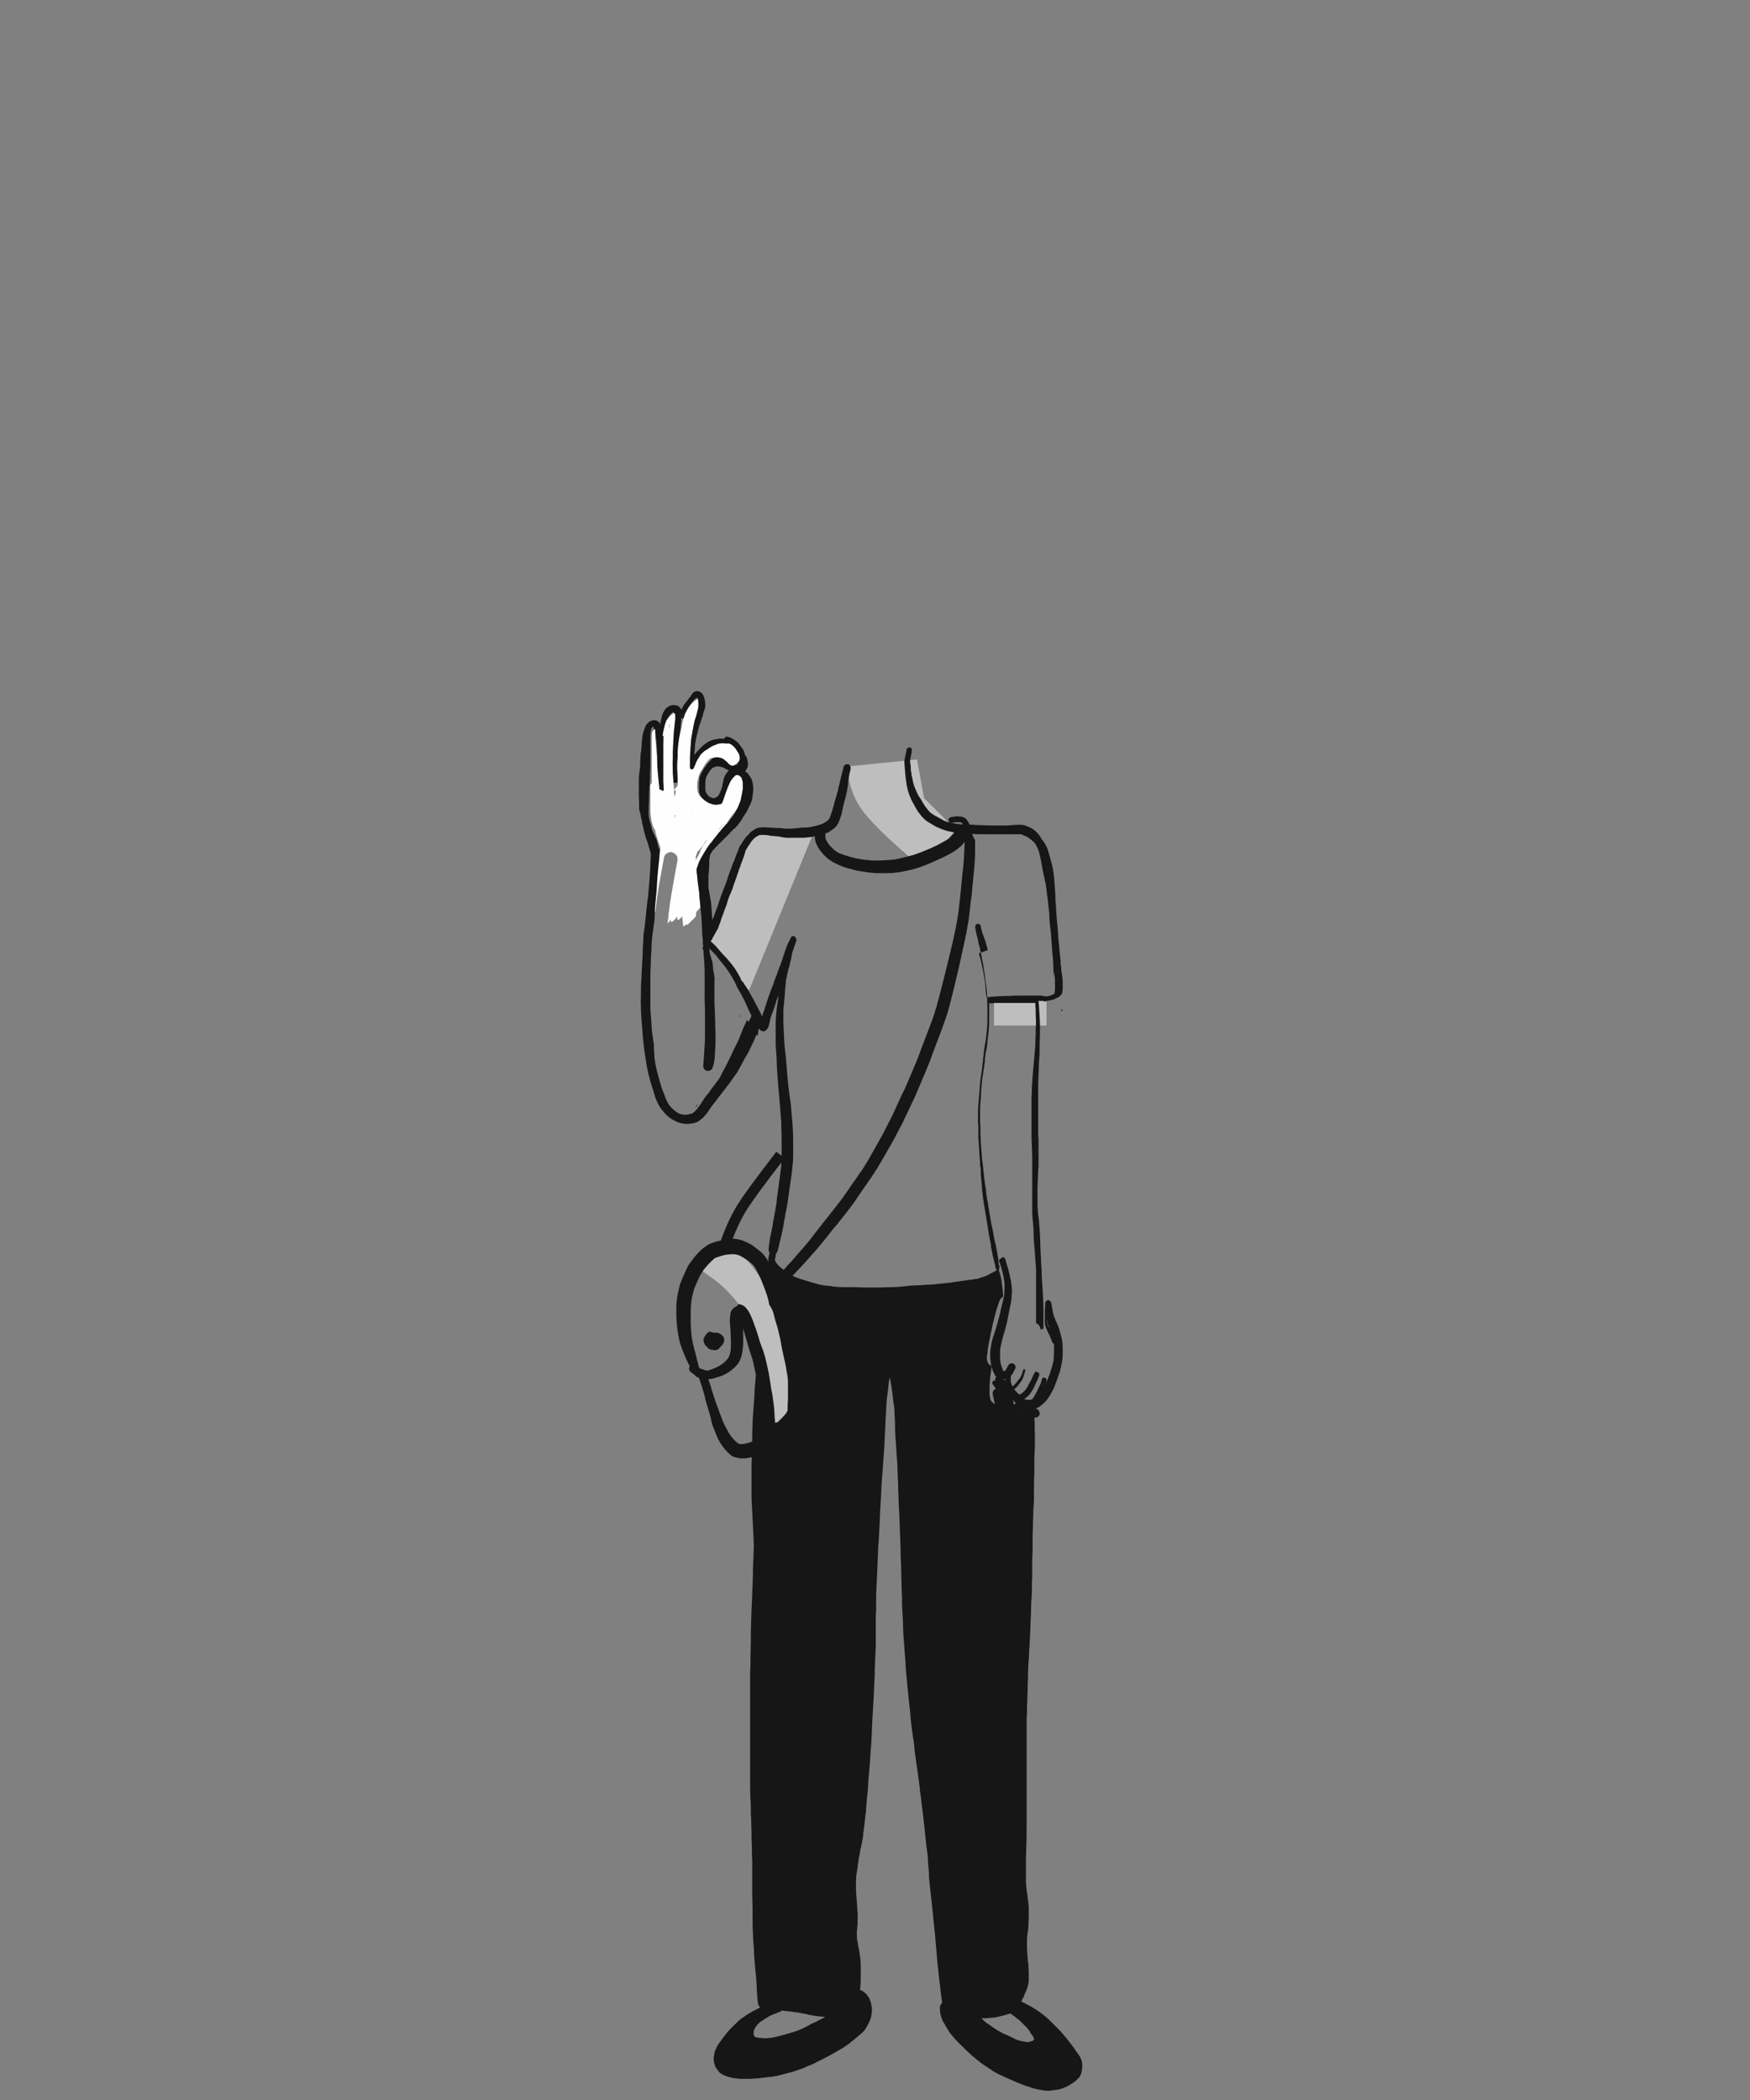 <svg baseProfile="basic" xmlns="http://www.w3.org/2000/svg" viewBox="0 0 500 600"><rect x="0" y="0" width="500" height="600" fill="#808080" stroke="none"/><path fill-rule="evenodd" clip-rule="evenodd" fill="#BEBEBE" d="M284 286v7h15v-7zM232 239l-18 44-12-14 3-8 9-22 6-2zM242 219l20-2 2 11 8 8h2l-5 6-9 3c-7.1-6.1-11.7-10.7-14-14-2.3-3.3-3.6-7.3-4-12z"/><g fill-rule="evenodd" clip-rule="evenodd"><path fill="#161616" d="M211.123 290.558l.3-.3c0-.1-.1-.1-.1-.2-.1.2-.2.3-.2.5M301.923 272.558v.2c.1 0 .1-.1 0-.2v-.1.1M303.823 281.958c0 .1.1.1.1.2v-.5c0 .1 0 .2-.1.3M303.323 288.458h-.2c0 .1.1.1.1.2v.1s0 .1.1.2c.1-.1.2-.3.3-.4-.1-.1-.2-.1-.3-.1M299.623 321.058v-.2-.3c-.1.2 0 .3 0 .5"/><path fill="#161616" d="M280.723 576.658c.6 0 1.3 0 1.7-.1.5 0 1-.1 1.4-.1.5-.1 1-.1 1.6-.3.4-.1.9-.2 1.3-.3.3-.1.7-.2 1-.3l.4-.1.3-.1.4-.1c.1.2.2.3.4.4l.2.2c.2.1.3.2.5.3.6.5 1.1.9 1.6 1.3l1.7 1.7c.3.4.6.7.9 1.1l.1.2.1.2c.3.5.7.9 1 1.5 0 .1.1.2.1.3v.2c-.1.1-.1.2-.2.3l-.1.1c-.1 0-.1.1-.2.1-.3.1-.6.2-1 .3h-.2c-.3 0-.5 0-.8-.1-.5-.1-1-.1-1.5-.3-.5-.1-1-.3-1.5-.5l-.1-.1c-.6-.3-1.3-.6-1.9-.9-.2-.1-.3-.2-.5-.2-.5-.2-1.1-.5-1.6-.8-.8-.4-1.5-.9-2.1-1.3-.6-.4-1.2-.9-1.9-1.3-.4-.4-1-.8-1.4-1.3H280.723zm-63.8 5.6c-.4-.1-.7-.1-1-.2-.1 0-.2-.1-.2-.1l-.2-.2c0-.1-.1-.1-.1-.2-.1-.2-.1-.3-.1-.5v-.6c0-.2.1-.4.2-.6.1-.3.3-.6.5-.9.1-.1.2-.3.3-.4l.8-.8c.6-.4 1.2-.8 1.7-1.1.2-.1.5-.3.8-.5l.4-.2.6-.3.2-.1h.1c.7-.3 1.3-.5 2-.8.1-.1.3-.1.4-.3h.1c1.1.1 2 .2 2.8.3.6.1 1.1.2 1.5.2.6.1 1.1.2 1.6.3.6.1 1.2.2 1.8.4.5.1 1.1.2 1.7.3.7.1 1.3.2 1.8.2.3 0 .7.1 1.1.1l-.3.2c-.4.2-.7.4-1.1.6-.2.1-.4.2-.7.3l-.1.1c-.4.2-.7.4-1.1.5-.4.2-.9.4-1.3.7-.8.4-1.7.9-2.5 1.2-.6.3-1.2.5-1.9.7l-.2.1h-.1c-.6.2-1.3.4-2 .6-.7.2-1.5.4-2.3.6-.7.2-1.4.3-2.1.4h-.1c-.7.1-1.3.1-1.9.1-.3-.1-.7-.1-1.1-.1zm-13.4-354.3c-.2 0-.4-.1-.6-.2-.1-.1-.2-.1-.3-.2-.2-.1-.3-.3-.5-.5-.1-.2-.3-.4-.4-.6-.1-.2-.1-.4-.2-.6v-1.6c0-.6 0-1.1.1-1.6 0-.2.1-.5.2-.7.3-.6.6-1.1.9-1.6.2-.3.4-.5.7-.8.2-.1.4-.3.7-.4.3-.1.5-.2.8-.2H205.223c.7.1 1.4.3 2.1.6.3.1.6.3.9.5h.1c-.1.1-.2.1-.3.3-.6.7-1 1.4-1.2 2-.1.4-.2.9-.3 1.3 0 .3-.1.5-.1.7-.1.7-.3 1.3-.5 1.9-.1.3-.3.6-.5.9l-.4.4c-.2.1-.3.2-.5.3-.3.1-.6.2-.9.2 0-.1 0-.1-.1-.1zm-4.7-30.4h-.2c-.1 0-.1.1-.2.1h-.1c-.1.1-.2.1-.2.2l-.2.2c-.1.2-.3.3-.4.5v.1c-.2.3-.4.6-.7.9l-.1.1-.1.2c-.2.2-.4.5-.6.7-.4.5-.8 1.1-1.1 1.7l-.3.6c0-.2-.1-.3-.2-.5-.2-.3-.6-.6-.9-.8-.5 0-.8-.1-1-.1h-.1c-.2 0-.5 0-.8.1-.5.2-1 .5-1.4.9-.6.7-1 1.6-1.2 2.5-.2.7-.3 1.3-.4 2-.1-.3-.2-.4-.3-.6-.3-.2-.5-.4-.8-.5-.2-.1-.4-.1-.6-.1-.2 0-.3 0-.6.1-.4.1-.8.3-1.2.7-.3.3-.6.6-.7 1-.2.5-.4 1-.6 1.6-.2.6-.3 1-.3 1.5-.1.8-.2 1.6-.2 2.3 0 .4-.1.8-.1 1.2 0 .2 0 .4-.1.6 0 .3-.1.7-.1 1 0 .6-.1 1.2-.1 1.7v.5c0 .9 0 1.9-.1 2.8V222.258c0 .6 0 1.3-.1 1.9v.4c0 .4-.1.9-.1 1.3v5.5l.3.9c.3.8.6 1.6.9 2.5.4.9.7 1.7.9 2.6.1.4.2.8.4 1.2.1.3.1.6.2.9v.1c.1.2.3.4.4.6.2.4.3.8.4 1.2.1.3.2.7.3 1.2l-.1.1c-.1.3-.3.6-.4.8v.6c0 .9 0 1.7-.1 2.6 0 .8 0 1.7-.1 2.5-.1 1-.1 2-.2 2.9-.1 1-.2 2-.2 3-.1 1-.2 2-.2 3.1-.1 1.2-.1 2.4-.2 3.6 0 .9-.1 1.9-.1 2.8 0 1.1-.1 2.1-.1 3.2v-.1c.1-.6.2-1.2.2-1.8v-.2c.2-.7.3-1.3.3-1.8l.1-.5c.2-1.5.4-2.7.5-4 .2-.9.3-1.7.4-2.5v-.3c.1-1 .2-1.9.4-2.9v-.2c.2-1.5.4-3 .8-4.5 0-.1.1-.2.1-.4v-.4l.3-1.5c.1-.5.2-1 .2-1.5v-.6l.2-.1v-.3c0-.2.1-.4.1-.6.1-.5-.1-1-.5-1.3h-.1l-.3-1.2-.1-.4c-.1-.3-.1-.7-.2-1-.1-.4-.3-.8-.5-1.2l-.1-.1c-.2-.4-.4-.7-.5-1.1-.2-.6-.4-1.3-.5-2.1-.1-1.2-.2-2.1-.2-3 0-1.1 0-2.3.1-3.4V227.558c0-.7.1-1.4.1-2.1 0-.3 0-.7.1-1v-.8c0-.5.1-.9.1-1.3v-1.1c0-1 .1-1.8.1-2.7v-1V215.058v-1.3-1.7-1.7c0-.4.1-.8.1-1.2v-.1c0-.3.1-.7.3-1.1.1-.1.2-.2.3-.4h.1c.1.4.3.7.3 1.1.3.4.3.7.4.9v.1c.1 1 .2 2.1.3 3.1v.1c.1 1.1.1 2.3.1 3.3V223.558c0 .5 0 1 .1 1.5v.4c0 .1.1.2.1.3.3.4.5.7.8.7h.3c.2 0 .4-.1.6-.2l.3-.2c.2-.2.3-.3.3-.5.1-.3.1-.8.1-1.1 0-.3 0-.6-.1-.8v-.4c0-.4-.1-.8-.1-1.2 0-.5-.1-1.1-.1-1.5v-.2c0-.4 0-.8-.1-1.2v-.5c0-.6-.1-1.1-.1-1.6v-1.8c0-1.1-.1-2.2-.2-3.3 0-.5-.1-1.1-.2-1.7v-.1c0-.5.1-.8.1-1.2.1-.6.2-1 .3-1.5.1-.5.3-1 .5-1.4.3-.6.6-1.2 1-1.7.2-.2.3-.4.5-.5.1-.1.2-.1.3-.2.1-.2.1-.2.2-.2h.1s.1 0 .1.1c.1.2.1.4.1.6v1.4c0 .5-.1 1-.1 1.4-.1.5-.1 1-.2 1.5v.2l-.3 1.8V210.758c-.1.3-.1.5-.1.8v.3c-.1.4-.1.8-.1 1.1 0 .5-.1.9-.1 1.4-.1.9-.1 1.8-.1 2.8v4.3c0 .4 0 .9.1 1.3.1.5.5.8.9.9h.6c.3-.1.6-.3.8-.6v-.1c.1-.1.1-.2.1-.3 0-.2.1-.3.1-.5v-.4-1.5c0-.3 0-.6-.1-.9 0-.3 0-.5-.1-.8v-.2c-.1-.6-.1-1.3-.1-2v-3.1c.1-1 .2-2 .3-2.9v-.2c.1-1 .2-2.1.3-3.1.1-.6.1-1 .1-1.4v-.2-.3c.1-.2.2-.4.2-.6.5-1.1 1.1-2.1 1.8-3 .3-.4.7-.9 1.2-1.4l.1-.1c.2-.3.5-.6.8-.9h.2c.3.2.4.3.4.4.1.2.1.4.2.7.1.5.1.9.1 1.3-.1.4-.2.7-.3 1.1l-.1.1c-.1.3-.2.5-.3.8-.1.4-.3.8-.5 1.2l-.1.3-.4 1-.2.5c-.1.2-.2.4-.2.6l-.3.9c-.2.5-.4 1.1-.5 1.6-.2.6-.3 1.1-.4 1.6-.2 1.1-.4 2.2-.6 3.6-.1 1.1-.2 2.1-.2 3.2V218.958c-.1.2-.1.5 0 .7.1.3.3.6.6.8.2.1.4.2.7.2.2 0 .5-.1.7-.2.2-.2.4-.3.5-.5.2-.3.2-.7.3-1v-.4-.2h.2c.2 0 .3-.1.5-.2.1-.1.2-.3.2-.5v-.2c0-.3.1-.7.2-1 .1-.1.1-.2.2-.3.3-.4.7-.7 1.2-1.1.8-.6 1.6-1.1 2.5-1.5.3-.1.7-.3 1.2-.4H205.823c.3 0 .8 0 1.2.1.4.1.7.2 1.1.3.3.1.5.3.7.5.4.3.8.8 1 1.1l.1.1c.2.2.3.4.4.6.2.3.3.6.5.9.1.2.1.4.2.8v.7c0 .1-.1.2-.1.3l-.1.1-.1.1h-.1c-.3-.2-.7-.4-1-.5l-.3-.2-.1-.1c-.4-.2-.8-.4-1.3-.6-.5-.2-.9-.3-1.2-.4-.3 0-.5-.1-.8-.1h-.4c-.2 0-.5 0-.7.1-.5.1-1 .3-1.5.5-.4.2-.7.5-1 .7-.6.6-1.2 1.3-1.6 2.1-.3.5-.4.8-.6 1.2-.1.2-.1.3-.2.5s-.1.4-.1.6V222.858c0 .4-.1.7-.1 1v1.3c0 .5 0 1 .1 1.4l.3.9.3.6c.3.5.7.9 1.3 1.3.4.3.9.5 1.4.6.2 0 .5.1.8.1h.1c.2 0 .4 0 .6-.1h.1c.2 0 .3-.1.4-.1h.1c.5-.1.9-.3 1.2-.5.4-.3.7-.6 1-.8.3-.3.5-.7.7-1.1.2-.5.3-.9.5-1.3.1-.4.2-.7.3-1.1.1-.4.1-.7.2-1.1.1-.3.1-.7.2-1 0-.1 0-.2.1-.2.2-.3.3-.6.5-.8.1-.2.3-.3.4-.5.1-.1.2-.1.3-.2.1 0 .1 0 .2-.1.3.1.5.3.8.5.1 0 .1.1.2.1.2.3.3.6.4.8.1.3.3.7.4 1.1.1.4.2.7.2 1.1 0 .4.1.8.1 1.2 0 .3 0 .6-.1 1.1v.1c-.1.4-.1.7-.3 1.1-.1.4-.3.8-.4 1.1-.4 1-.9 1.8-1.3 2.4-.1.2-.3.4-.4.6-.1.2-.3.4-.4.6-.3.4-.6.8-.8 1.1-.2.3-.4.5-.6.7l-.5.5-.9.3-.2.2c-.5.5-.9 1-1.3 1.4l-.3.3c-.6.7-1.3 1.3-1.9 1.9-.4.4-.8.8-1.2 1.1-.3.3-.5.5-.7.8l-.1.1c-.3.3-.5.6-.7.9l-.1.1c-.2.3-.4.6-.5.9-.1.2-.2.4-.2.6-.1.2-.1.3-.1.5s-.1.3-.1.5c-.4 0-.6.3-.6.6 0 .5.1 1.1.1 1.6v.2c0 .3 0 .5.1.8v.1l.1.9v.1c0 .8.1 1.4.2 2.1.1.6.2 1.3.4 1.8.1.3.1.5.2.8.1.3.1.6.2.9 0 .2.1.4.1.6.1.5.1 1.1.2 1.6 0 .4.1.8.1 1.3v.4c0 .6 0 1.2.1 1.7v1.5c.1 1.2.1 2.3.1 3.4 0 .8 0 1.6.1 2.4v.2l-.1.2c-.1.1-.1.3-.2.4-.1.3-.1.6-.1.9 0 .2.1.5.2.7v.1c-.1.3-.2.5-.3.7 0 .1 0 .3.1.4.1.1.1.1.2.1v.1c0 .3.1.7.2 1 0 .1.1.2.1.3v12.7c0 1.2.1 2.3.1 3.5V295.758c0 1.5-.1 3.2-.2 4.6v.1c-.1 1.5-.2 2.8-.3 4.2 0 .2.1.5.2.7.2.3.5.5.8.6h.4c.2 0 .5-.1.7-.2l.1-.1.2-.1c.2-.2.3-.4.3-.6.4-1 .5-2.1.6-3.1v-.1c.1-1.1.1-2.2.2-3.4v-.4-1.2-1.7c0-1.1-.1-2.3-.1-3.5 0-1.2-.1-2.3-.1-3.3-.1-.9-.1-1.9-.1-2.8v-.7V282.458v-1-1.7.1l.1.1-.2-1.5c-.1-.6-.2-1.1-.3-1.7v-.5c0-.3-.1-.5-.1-.8 0-.3-.1-.7-.2-1l-.1-.3-.1-.3-.1-.4-.3-.9c0-.1-.1-.2-.1-.3-.1-.3-.1-.5-.1-.7v-.2-.2-.1-.1c.1.1.1.2.2.2l.1.1.2.2.6.6c.3.3.5.6.8.8.1.2.3.3.4.5v.1c.1.1.1.2.2.2.2.3.5.6.7.9l.1.1c.1.2.3.3.4.5.4.5.8.9 1.1 1.4.6.8 1.1 1.6 1.6 2.4.3.6.6 1 .8 1.4l.3.6c.1.2.2.5.3.7.3.5.5 1 .8 1.5.3.4.5.9.8 1.4.5.9.9 1.8 1.3 2.7l.3.7.1.2c.3.6.6 1.3.9 1.9l.1.1c0 .1-.1.2-.1.3-.2.5-.5 1-.7 1.5l-.5-.5c0 .1 0 .1-.1.2-.1.3-.2.6-.4.9-.2.5-.5 1-.7 1.5 0 .1-.1.2-.1.3l-.6 1.5c-.2.6-.5 1.3-.8 1.9-.6 1.2-1.2 2.3-1.7 3.5-.8 1.7-1.6 3.3-2.5 4.9-.2.4-.4.7-.5 1.1l-.6 1.2c-.5.8-.9 1.6-1.3 2.4-.8 1.6-1.7 3.2-2.5 4.8l-.3.6c-.1.2-.2.3-.3.5-.2.2-.3.5-.6.6-.3.2-.5.4-.8.5-.2.1-.5.1-.7.1-.1.1-.2.1-.3.2-.2.2-.5.3-.8.4-.2.1-.4.1-.6.1-.2.3-.5.6-.7.9l-.4.5c-.1.2-.3.4-.4.6h1.1c.3 0 .6-.1.9-.2.3-.1.6-.2.8-.3.2-.1.5-.2.7-.3.3-.1.5-.3.7-.4.5-.3.9-.6 1.4-.9.3-.2.6-.5.8-.7.2-.3.3-.6.5-.9.4-.8.8-1.5 1.3-2.3l.1-.2c.2-.4.4-.9.7-1.3.2-.5.5-.9.7-1.4.4-.7.7-1.4 1.2-2.1l.2-.4c.2-.3.3-.6.5-.9l.1-.1.9-1.5.5-.9.1-.1.2-.4c.2-.4.5-.9.7-1.3.2-.3.3-.6.5-.9.2-.3.3-.5.5-.8.3-.4.5-.8.8-1.2.1 0 .1-.1.2-.2 0-.1.1-.2.1-.2.1-.3.3-.5.5-.7l.1-.1.2-.2.5-.7.5-.7c.2.1.3.1.5.1 0-.2-.1-.3-.1-.5l.3-.5.2-.3c.4-.6.9-1.2 1.3-1.8l.1-.1.1-.1-.1.3c0 .2-.1.4-.1.6v.1c0-.2.1-.3.1-.5.2.1.3.1.5.1 0-.2.1-.5.1-.7l.1-.9v-.1l.1-.2c.2.2.3.5.6.6.2.1.5.2.8.2.1 0 .3 0 .4-.1l.1-.1.1-.1c.2-.1.3-.3.4-.4.1-.1.1-.2.2-.3.1-.2.2-.4.2-.6.1-.3.2-.5.2-.8.1-.3.1-.5.2-.7v-.1c0-.2.1-.3.1-.5l.3-.9c.1-.2.1-.3.2-.5l.2-.5.3-.9c.2-.7.5-1.4.7-2.2v-.1l.3-.7.3-.9c0 .3-.1.6-.1.9v.3l-.1.5c-.1 1-.3 2.1-.4 3.1-.1 1.1-.2 2.3-.2 3.7V296.958c0 .9 0 2 .1 3.1.1 1.3.2 2.4.2 3.6V303.958c.1 1.1.1 2.2.2 3.3.1 1.3.2 2.6.3 3.8.1.7.1 1.4.2 2.2 0 .4.1.8.1 1.2.1 1 .2 2.1.3 3.6 0 .5.1 1 .1 1.5.1.7.1 1.5.1 2.2.1 2.3.1 4.6.1 7.3 0 1.3-.1 2.5-.1 3.6 0 .7-.1 1.3-.2 1.9-.1.6-.1 1.1-.2 1.6v.1c-.3 2.2-.6 4.4-.9 6.5v.5c-.2 1-.3 2.1-.5 3.1l-.1.4-.1.6c-.2 1-.4 2-.5 3-.1.5-.2.9-.3 1.4v.1c-.1.6-.3 1.2-.4 1.8-.1.7-.2 1.4-.3 2 0 .2 0 .5-.1.7v1c0 .2.1.4.3.5-.1.3-.2.5-.2.8-.1.3-.1.6-.2.9v.9c0 .1.1.3.1.4v.1c0 .1.1.2.1.3V367.158l-.1 2.1-.1 2v3.2l-.1 1.7v.2c-.1 1.6-.2 3.4-.3 5.1l-.1 1.2-.1 1.2v1.3l-.1 2.1-.1 2.1v.2l-.1 2V393.458c0 .7-.1 1.4-.1 2.2-.1 1.5-.2 2.9-.3 4.4 0 .7-.1 1.4-.1 2.1v.1c0 .3-.1.6-.1 1-.3 4.2-.7 8.7-1 12.3l-.2 2.5c-.2 2.3-.4 4.5-.5 6.8-.1.8-.1 1.5-.2 2.3v.1c0 .3 0 .7-.1 1l-.1.7v.1c-.1.7-.1 1.3-.1 2l-.1 1v1c-.1 1.9-.2 3.6-.2 5.2-.1 2.5-.2 5-.3 7.6 0 .9-.1 1.7-.1 2.6V449.758c0 1-.1 2-.1 3 0 .6 0 1.2-.1 1.8v1c-.1 1.7-.1 3-.2 4.3-.1 2.1-.1 4.2-.2 6.3V469.058c0 1.5-.1 3.2-.1 4.9 0 1.3 0 2.6-.1 3.8v32.5c0 1.9.1 3.8.2 6v1.2c0 .7 0 1.5.1 2.2v.6c0 1.2.1 2.4.1 3.7 0 1.1 0 2.2.1 3.3v.7c0 1.2 0 2.4.1 3.5V541.558c0 1.3.1 2.6.1 3.9v3.3c0 1.2 0 2.3.1 3.5 0 1 .1 2.3.2 3.6 0 .5.1 1 .1 1.6v.4c0 .5.1 1 .1 1.4.1 1.8.3 3.7.5 5.8 0 .3.1.6.1 1v.2c0 .6.1 1.1.1 1.7v.6c.1.8.1 1.7.2 2.5 0 .5.1 1 .2 1.5 0 .1.1.2.1.4.1.1.2.3.3.4.1.1.2.1.2.2-.3.1-.7.3-1 .5l-.3.2h-.1c-.4.2-.8.4-1.1.6l-1.5.9c-.3.2-.7.5-1 .7l-.3.2c-.8.6-1.5 1.3-2.2 2l-.2.2-.4.4c-.6.6-1.3 1.3-1.8 2-.4.5-.8 1-1.2 1.6-.3.4-.5.7-.8 1.1l-.1.2c-.3.4-.5.8-.7 1.3-.1.2-.2.5-.3.7-.1.2-.1.3-.1.5v.1c-.1.3-.1.7-.2 1v.7c0 .3 0 .6.1.9.1.4.3.8.4 1.2.1.2.2.4.4.6.2.3.4.5.6.8.3.4.7.6 1.3.9 1.1.5 2.4.9 3.8 1l1 .1h2.5c.4 0 .9 0 1.5-.1h.3c.4 0 .9-.1 1.3-.1l.5-.1h.2c.3 0 .6-.1.9-.1.2 0 .4 0 .5-.1h.2c.4 0 .7-.1 1.1-.1.6-.1 1.1-.2 1.7-.3l1.2-.3.3-.1c.5-.1 1-.3 1.5-.4.1 0 .3-.1.4-.1h.1c.3-.1.7-.2 1-.3l.3-.1c.9-.3 1.9-.6 2.8-1 .1-.1.3-.1.4-.2l.2-.1c.4-.2.8-.3 1.3-.5l.9-.4.4-.2.3-.2c.9-.4 1.7-.8 2.6-1.3l.4-.2c.7-.4 1.5-.8 2.2-1.2l.5-.3.5-.3c.8-.4 1.5-.9 2.3-1.4l.2-.2c.4-.2.8-.5 1.1-.8.5-.4 1-.8 1.6-1.3.3-.3.7-.6 1.2-1 .3-.3.7-.6 1-1 .2-.2.4-.5.5-.7.1-.2.2-.4.3-.5l.6-1.2c.2-.5.5-1.1.6-1.7.1-.5.2-1.2.2-1.8 0-.5-.1-1.1-.2-1.6-.1-.6-.3-1.1-.5-1.6s-.6-.9-1-1.4c-.2-.2-.5-.4-.7-.6-.2-.1-.4-.2-.5-.3-.1 0-.1-.1-.2-.1s-.2-.1-.3-.1c0-.3.1-.7.1-1 .1-1 .1-2.1.1-3.1v-.3-2.5c0-.9-.1-1.8-.2-2.7-.1-.8-.3-1.7-.4-2.5l-.1-.3c0-.2-.1-.5-.1-.7v-.2c-.1-.5-.2-1-.3-1.4V551.958v-.2c.1-.4.1-.7.1-1.1.1-.5.1-1 .1-1.5v-.4c.1-1.3 0-2.5-.1-3.6-.1-1-.1-2-.2-2.9 0-.4-.1-.9-.1-1.3-.1-1.7-.1-3.2 0-4.6 0-.5.1-1.1.2-1.6l.1-.5.1-.8.1-.9c.1-.4.1-.8.2-1.3v-.2l.1-.3.2-.9v-.2c.1-.7.2-1.3.4-2l.2-1 .2-1c.1-.4.1-.8.2-1.1v-.6c.1-1 .3-2 .4-3V520.658l.1-.5c0-.3.1-.7.1-1.1v-.2c0-.2 0-.4.1-.6.1-.4.1-.8.1-1.3l.1-.8v-.3c.1-.8.1-1.5.2-2.3l.1-.9c.1-.9.2-1.8.2-2.7.1-1.3.2-2.5.3-3.7.2-1.9.3-3.7.4-5.5v-.1l.1-1.1c.2-2.5.3-5.1.4-7.7.1-2.4.3-4.7.4-7 .1-2.2.2-4.4.3-6.5v-.1-1.1c0-.8.1-1.7.1-2.5l.1-2.1.1-2.1v-2.4-1.1-4c0-.9 0-1.8.1-2.7v-2.8V455.758c.1-2.2.2-4.3.3-6.5l.3-7.2v-.2l.1-1c.1-1.8.2-3.7.3-5.5.1-2.6.2-5.1.4-7.7v-.3c.1-2.2.2-4.4.4-6.4.2-2.3.3-4.7.5-7 .1-1.8.2-3.7.3-5.8v-.5c.1-1.8.2-3.7.3-5.6 0-.6.1-1.1.1-1.6 0-.4.1-.8.1-1.2 0-.2 0-.4.1-.5.1-.9.2-1.9.3-2.6v-.2c.1-.8.2-1.6.4-2.5.1.6.2 1.1.3 1.7l.1.5c0 .2.1.4.1.6v.2l.1.6.1.6.1.9.1.9c.1.5.1 1 .2 1.5 0 .2 0 .4.1.5 0 .3.1.7.1 1.1 0 .7.1 1.4.1 2.2.1.9.1 1.7.1 2.6v.9c0 .8.1 1.5.1 2.3v.1l.1.8c0 .6.1 1.3.1 1.8v.1c0 .4.1.8.1 1.2v.3l.3 4v1l.1 2.6c.1 1 .1 2 .1 3.2l.1 1.8c0 1.6.1 3.2.2 4.8.1 2.8.2 5.4.3 7.9 0 .9.1 1.9.1 2.8V444.358c0 .7.1 1.4.1 2.1.1 2.8.1 5.3.2 7.7 0 .8.1 1.7.1 2.5v1.6c0 .7.1 1.5.1 2.3.1 1.5.2 3 .2 4.4 0 .8.1 1.6.1 2.2v.1c0 .4 0 .7.1 1.1.1 2 .3 4 .4 5.6l.1.8v1c.1.8.1 1.6.2 2.4.1 1.4.3 2.9.4 4.3.2 2 .4 4 .7 6.5 0 .4.1.7.1 1.1v.2c.1.7.1 1.4.2 2.1l.5 3.8.1.5c.1.7.2 1.4.3 2v.7l.1.8c.1 1 .3 2 .4 3 .4 2.5.7 5.1 1.1 7.9v.5l.3 2 .2 1.8c.1.8.2 1.5.3 2.3v.2l.1.7c.3 2.3.5 4.5.7 6.6l.3 2.5.2 1.5c.1.8.2 1.6.2 2.5v.1c0 .4.1.8.1 1.2.1.7.1 1.4.2 2.1v1.3c.1.6.1 1.2.2 1.8 0 .4.1.8.1 1.1.3 2.4.5 4.9.8 7.3l.1 1v.2c.2 1.8.4 3.9.6 5.8l.1 1.3c.2 1.8.3 3.8.5 5.8.2 1.5.3 3.1.5 4.6l.3 2.5c.1.9.2 2.1.4 3.3.1.4.1.8.2 1.2-.2.1-.3.3-.4.4-.2.3-.3.7-.3 1.1 0 .4.1.9.1 1.3.1.8.4 1.5.6 2.1.2.4.4.8.7 1.2l.1.2.9 1.5c.1.2.2.3.3.5l.2.3c.1.2.3.4.5.6l.1.1c.1.1.2.3.3.4.8.9 1.7 1.9 2.5 2.6.8.8 1.6 1.6 2.4 2.3l.2.2c.9.8 1.9 1.6 2.8 2.3l.1.1c.1.1.3.2.4.3l.2.1.9.6.9.6c.2.1.4.3.6.4.3.2.7.5 1.1.7l.4.2c.1 0 .1.1.2.1.1.1.3.2.4.2l.4.2.5.2.4.2.4.2.6.3c.1 0 .2.1.3.1.6.3 1.2.5 1.8.8 1.4.6 2.6 1.1 3.9 1.5 1.9.7 3.5 1 5.1 1.2h.6c.7 0 1.3-.1 1.9-.2 1-.1 1.8-.3 2.5-.6.8-.3 1.5-.6 2.2-1.1l.9-.6c.3-.2.5-.4.7-.6.3-.3.7-.6.9-1 .4-.6.5-1.3.6-1.9.1-.4.1-.8.1-1.3 0-.4-.1-.8-.2-1.3-.2-.6-.4-1.1-.8-1.6-.3-.5-.6-.9-1-1.4v-.1c-.8-1.1-1.5-2-2.2-2.9-.7-.9-1.5-1.8-2.2-2.6l-.9-.9-.1-.1-.3-.3-.5-.5-1.1-1.1c-.5-.5-1.1-1-1.6-1.4-.7-.6-1.4-1.1-2.2-1.6-1.3-.9-2.8-1.6-4.3-2.4 0-.1.1-.2.1-.3 0-.1 0-.1.1-.2 0-.1.1-.2.1-.3l.1-.1.1-.1.1-.2.2-.6.3-.6v-.1l.3-.6c.2-.5.3-.9.4-1.2.1-.3.1-.6.2-.9.1-.5.1-1.1.1-1.7v-.3V563.858v-.5c0-.7-.1-1.3-.1-1.9 0-.3 0-.6-.1-.8-.1-.8-.1-1.5-.2-2.3 0-.5-.1-1.2-.1-1.8v-1.7V553.958c0-.2 0-.5.1-.7 0-.6.1-1.2.2-1.8.1-.5.1-1.1.1-1.6s.1-1 .1-1.8v-1.6-.6-.2-.6-.3c-.1-1.1-.3-2.3-.4-3.4l-.1-.6c-.1-.6-.1-1.1-.2-1.6 0-.4-.1-.9-.1-1.6v-2.2-1-1.2-1.7c0-1.3.1-2.7.1-3.9.1-2.2.1-4.4.1-6.5v-.1-7-9.5-8.6V492.058c0-.8 0-1.6.1-2.4v-1.1c0-.8 0-1.6.1-2.4v-1.2c0-.8.1-1.6.1-2.4v-1.1c0-.8.1-1.7.1-2.4v-.5-.7c0-.8.1-1.5.1-2.3v-.2c0-.4.1-.7.1-1.1.1-.8.1-1.5.1-2.3l.1-1.2c.1-2 .2-4.1.3-6.1v-.7c.1-1.9.2-3.9.2-5.6v-.3l.1-1.2c0-.6.1-1.3.1-1.9V453.158c0-.8 0-1.7.1-2.4v-.1-1.1-3.6c0-.8 0-1.6.1-2.4v-1.2-3.5c0-.9.1-1.7.1-2.6v-1c0-.9.1-1.8.1-2.5v-.9c.1-1.1.1-2.2.2-3.2v-2.1-1.4c0-1.2 0-2.5.1-3.8v-1.6-1.4c0-1.4 0-2.6.1-3.8.1-2.5.1-4.6 0-6.5V407.458v-1.1c0-.4-.1-.8-.1-1.2v-.5c0-.5-.1-1.1-.2-1.6-.1-.4-.1-.9-.2-1.3 0-.2 0-.5-.1-.7-.3.4-.5.7-.8 1.1-.2.3-.4.5-.7.7-.5.4-1.1.7-1.7.7-.4 0-.9-.1-1.2-.3-.2-.1-.4-.3-.5-.4-.2-.2-.4-.5-.5-.7-.1-.2-.2-.4-.3-.7-.1-.4-.2-.7-.2-1.1 0-.3-.1-.6-.1-1l-.1-.1c-.2-.2-.5-.6-.6-.9 0 0 0-.1-.1-.1 0-.1-.1-.2-.1-.2-.1.4-.3.8-.5 1.2-.2.4-.5.8-.7 1.1-.3.4-.7.8-1.2.9-.4.1-.7.1-1.1 0-.2-.1-.3-.1-.5-.2s-.5-.3-.7-.5c-.2-.3-.4-.5-.5-.9-.1-.4-.1-.8-.2-1.3v-1.2c0-.8 0-1.6.1-2.4 0-.7.1-1.3.2-2 .1-.8.2-1.6.3-2.5-.2-.1-.5-.2-.7-.4-.3-.3-.5-.7-.6-1.2-.2-.7 0-1.4.1-2.1.1-1.2.3-2.5.6-3.7.1-.5.2-1.1.3-1.6.2-.9.4-1.9.6-2.8.3-1.1.5-2.1.8-3.2.3-1.2.7-2.3 1.1-3.5.2-.5.5-.9.9-1.2.1 0 .2-.1.2-.1 0-.5-.1-1-.1-1.4v-.2c-.1-.8-.2-1.6-.3-2.3v-.1-.1c-.1-.5-.2-1-.3-1.6-.1-.3-.2-.7-.3-1v-.1c-.1-.2-.1-.4-.2-.5v-.5c0-.1 0-.3.1-.4.1-.4 0-.6-.1-.9 0-.1-.1-.1-.1-.2v-.4c0-.3-.1-.6-.1-.9v-.2c-.1-.3-.1-.6-.2-1v-.2l-.1-.5c-.2-1.1-.4-2.2-.7-3.3-.3-1.4-.5-2.9-.8-4.2l-.1-.3c-.1-.8-.3-1.6-.4-2.4-.2-1.2-.4-2.3-.6-3.5 0-.3-.1-.5-.1-.8l-.1-.4-.1-.5c-.1-.4-.1-.8-.2-1.1v-.3c-.1-1-.2-1.9-.4-2.9l-.3-2.4v-.1c0-.3-.1-.6-.1-.8-.1-1.2-.2-2.3-.4-3.5-.2-2.2-.4-4.6-.5-7.2V322.358c0-.5 0-1-.1-1.5v-.2-1.5-1.9c0-1.2.1-2.3.2-3.4 0-.6.1-1.2.1-1.7v-.1c0-.6.1-1.1.1-1.6.1-.7.1-1.3.2-2.1.1-.4.1-.8.2-1.2.1-.8.3-1.8.4-2.7.1-.5.1-1 .2-1.5v-.6c.1-.5.1-.9.2-1.4v-.1l.1-.6.1-.3c.1-.8.3-1.6.3-2.4.2-1.4.3-2.6.4-3.7.1-1 .1-2 .1-3.3v-.9V286.658H283.523c.2 0 .4 0 .5-.1H295.823v.8c.1 1 .1 2.1.1 3.1.1 1.1.1 2.3 0 3.3 0 .8 0 2.1-.1 3.3v1c0 .7-.1 1.6-.2 2.5V300.858c-.2 2.2-.4 4.5-.6 6.7-.1 1.2-.1 2.2-.2 3.2 0 1.3-.1 2.5-.1 3.4v10c0 1 0 2.1.1 3.5 0 1 .1 2.1.1 3.2v15.7c0 .6.1 1.2.1 1.7 0 .3.1.6.1.9.1 1.2.2 2.4.2 3.6v.4c0 .5.1 1 .1 1.5.1.9.1 1.8.2 2.6l.1 1.3.1 1.4c.1.9.1 1.7.2 2.6v15.5c.8.3 1.2 1 1.3 1.8.2-.1.5-.2.8-.2v-.1V376.158v-2c0-1.7-.1-3.5-.2-5.3-.1-.9-.1-1.8-.2-2.8 0-.6-.1-1.1-.1-1.7v-.3-.7c-.1-1.1-.1-2.2-.2-3.4v-.4l-.1-1.6c0-.8-.1-1.5-.1-2.3v-.8c0-.8-.1-1.6-.1-2.4-.1-1.1-.1-1.9-.2-2.6 0-.4-.1-.9-.1-1.3 0-.2 0-.4-.1-.7v-.1c0-.1 0-.3-.1-.5-.2-1.8-.2-3.7-.2-5.2v-2.5c0-.8.1-1.7.1-2.7 0-.8.1-1.7.1-2.5.1-.8.1-1.8.1-2.8v-5.1c0-.6 0-1.2-.1-1.8v-1.6V315.858v-1.7-1.6-2.9c.1-1.7.1-3.3.2-5v-.4c0-.6.1-1.1.1-1.7 0-.5.1-1 .1-1.5v-.4-1.3-.8c0-1 .1-1.9.1-2.7.1-2.9-.1-5.9-.3-8.7l-.1-1.2h1.5v.2H298.523c.2-.1.5-.2.7-.2h.2l.3-.1c.1 0 .3 0 .4-.1.2 0 .4-.1.6-.1.2-.1.4-.1.6-.2.3-.2.8-.4 1.2-.6.3-.3.6-.5.8-.8.1-.1.1-.1.1-.2s.1-.3.1-.4c.1-.6.1-1.1.1-1.6v-1.4c0-.6-.1-1.3-.2-1.9 0-.2 0-.4-.1-.6 0-.3-.1-.5-.1-.8v-.4c0-.4-.1-.8-.2-1.3v-1.1c-.1-.9-.2-1.7-.3-2.6 0-.7-.1-1.4-.2-2.1v-.2c0-.3-.1-.6-.1-.9 0-.4-.1-.8-.1-1.1v-.5c0-.4-.1-.7-.1-1v-.4c-.1-1-.2-2.1-.3-3.2-.1-.9-.1-1.8-.2-2.7v-.6c-.1-1.1-.2-2-.2-3s-.1-2.2-.2-3.3c0-.4-.1-.8-.1-1.2v-.4c-.1-.5-.1-1-.2-1.5-.1-1.2-.4-2.2-.6-3.2-.1-.3-.2-.7-.3-1v-.1l-.1-.3c-.1-.5-.3-1-.4-1.4-.1-.5-.3-1-.5-1.5-.2-.4-.4-.9-.7-1.3-.2-.4-.5-.7-.8-1.1-.1-.1-.2-.3-.2-.4-.6-1-1.4-1.8-2.2-2.4-.4-.3-.9-.5-1.3-.7-.4-.1-.7-.3-1-.4-.4-.1-.7-.2-1.1-.2h-1.2c-.4 0-.8 0-1.3.1h-.1c-.4 0-.8 0-1.2.1H282.623c-.7 0-1.3-.1-2-.1h-1c-.5 0-.9-.1-1.4-.1h-.1c-.6 0-1.1-.1-1.5-.1h-1.5c-.5 0-1-.1-1.4-.1-.5-.1-1.1-.2-1.7-.3-.3-.1-.6-.1-1-.2-.3-.1-.6-.2-.8-.3h-.1c-.6-.3-1.4-.7-2.2-1.2l-.6-.3c-.5-.3-1-.6-1.4-.9-.4-.4-.8-.8-1.1-1.2-.6-.8-1.2-1.7-1.7-2.7-.1-.1-.2-.3-.3-.4-.2-.3-.3-.5-.5-.8-.2-.4-.4-.9-.6-1.3-.2-.4-.4-1-.6-1.5-.2-.6-.3-1.1-.4-1.7 0-.2-.1-.3-.1-.5 0-.1 0-.2-.1-.3 0-.2-.1-.3-.1-.5v-.4c-.1-.4-.2-.8-.2-1.3V219.058c-.1-.5-.1-.9-.2-1.4v-.4c.1-.7.3-1.5.4-2.1v-.1c0-.2.1-.4.1-.6.1-.4-.1-.8-.5-.9h-.2c-.3 0-.7.2-.8.6v.2l-.2.8-.2 1.1c-.1.3-.1.6-.2.9 0 .3-.1.5 0 .8v.5c0 .3.1.7.1 1v.1c0 .4.1.8.1 1.3 0 .3.1.7.1.9v.2c.1.5.1.9.2 1.4.1 1 .3 1.8.5 2.6.2.7.5 1.5.9 2.4.2.5.6 1.1.8 1.5.1.1.2.3.2.4.5.9.9 1.6 1.4 2.2.2.3.5.6.8 1l.6.6c.5.5 1.1.8 1.7 1.2l.2.1c.6.4 1.3.8 2 1.1l.3.1c.3.1.6.3.9.4.4.1.8.3 1.2.4.7.2 1.5.3 2.4.5 1 .2 2 .2 2.8.3.9 0 1.6.1 2.4.1.9.1 1.8.1 2.7.1H291.623c.2 0 .3.1.4.1l.6.3c.1 0 .2.1.3.1.3.1.5.2.8.4.3.2.6.5.9.7.3.2.6.5.9.8.3.3.5.7.7 1.1.4.8.7 1.7.9 2.6.2 1 .4 1.8.5 2.6.1.3.1.6.2 1v.1l.3 1.5c.1.5.2.9.3 1.3v.1c0 .1.1.2.1.4l.1.4.1.4.3 2.1v.2l.1.5v-.1.5c.1.4.1.9.2 1.3.1.6.1 1.2.2 1.8v.1c0 .2 0 .5.1.7.1.9.2 1.8.2 2.7 0 .5.1.9.1 1.4.1 1.4.3 2.6.4 3.9.1 1.6.2 3.2.4 5.4l.1.8c0 .6.1 1.3.1 1.9 0 .9.1 1.8.1 2.6 0 .4.1.7.1 1.1 0-.5 0-1 .1-1.7v.5c0 .2.1.5.1.7v.3c.1.5.1 1 .1 1.4V282.158c0 .4 0 .9-.1 1.3 0 .2-.1.4-.1.6-.1 0-.2.1-.3.1v-.2l-.1.1c-.4.4-1.1.5-1.6.6h-.6-.2c-.2 0-.3-.1-.4-.1-.2-.1-.4-.1-.5-.1H297.223h-5.7c-1 0-2.1 0-3.2.1h-.8c-.8 0-1.6.1-2.4.1-.4 0-.7 0-1.1.1h-.5c-.2 0-.3 0-.5.1H282.723c-.3 0-.6.1-.9.1 0-.3 0-.6-.1-.9v-.2c-.1-.9-.2-2.1-.3-3.3l-.1-.5v-.1c-.1-.4-.1-.9-.2-1.3-.1-.6-.2-1.1-.3-1.6-.1-.6-.3-1.2-.4-1.8-.1-.5-.2-1.1-.4-1.6l-.3-1.2v-.1l2.5-.9-.1-.4c-.1-.5-.3-1-.4-1.5-.1-.3-.2-.6-.3-1l-.1-.2c-.1-.2-.1-.4-.2-.6-.1-.2-.1-.4-.2-.6l-.1-.2-.1-.2c-.2-.7-.4-1.4-.5-2.2 0-.2-.2-.4-.4-.5-.1-.1-.2-.1-.4-.1h-.2c-.2.1-.4.2-.5.4-.1.2-.1.4-.1.6.1.7.2 1.3.4 2 0 .2.1.3.1.5l.1.3c.1.2.1.5.2.7v.1c0 .2.1.4.1.6l.1.4v.1c.1.3.2.6.3 1l.3 1.5c.1.3.1.6.2.8 0 .2.1.4.1.6v.2c.1.4.2.9.3 1.4.1.4.1.8.2 1.1V276.558c.1.5.2 1 .3 1.6.1.9.2 1.8.3 2.6l.1.6.1.6c.1.8.2 1.8.2 2.7 0 1.1.1 2.3.1 3.5v3.4c0 .9-.1 2-.2 3.1-.1 1.2-.2 2.2-.4 3.2-.2 1.1-.4 2.3-.5 3.6-.1.6-.2 1.3-.2 1.9-.1.5-.1 1.1-.2 1.6l-.1.8v.1c-.1.8-.3 1.8-.4 2.7-.1.9-.2 1.8-.2 2.6l-.1.8c-.1 1.3-.2 2.5-.3 3.8-.1 1.1-.1 2.3-.1 3.4 0 .9 0 1.8.1 2.6v2.5c0 .6 0 1.2.1 1.8.1 1.4.1 2.6.2 3.6.1.8.1 1.6.2 2.6v.4c0 .2 0 .5.1.7.1.6.1 1.3.1 1.9v.4l.1 1c.1.9.2 1.7.2 2.5v.1c0 .3.1.5.1.8.1 1.2.3 2.6.5 4 .2 1.2.4 2.3.6 3.5.2 1 .3 2.1.5 3.1.2 1.3.4 2.7.7 4 .1.4.2.8.2 1.2V356.158c0 .1.1.3.1.4l.1.6.2 1c.1.6.2 1.1.4 1.7.1.3.1.5.2.8v.1c.1.2.1.5.2.7 0 .2.1.4.1.6v.1c0 .2.1.4.3.5v.3h-.1l-.1.1-.1.1-.4.2-.4.2-.6.3c-.3.2-.7.4-1.1.6-.2.1-.4.1-.5.2-.2.1-.4.1-.6.2-.1 0-.3.1-.4.1l-.2.1c-.2.1-.4.1-.6.2-.3.1-.7.2-1 .2h-.2c-.4.1-.8.2-1.3.2-.7.1-1.3.2-2 .3h-.3c-.1 0-.3 0-.4.1l-.9.1-.6.1h-.1c-.4.1-.7.1-1.1.2-1 .1-1.9.2-2.9.3l-1 .1-1 .1c-.3 0-.7.1-1 .1h-.8c-1.3.1-2.5.2-3.6.2-.8 0-1.6.1-2.5.2l-.8.1c-.4 0-.7 0-1.1.1-.6 0-1.3.1-2 .1h-1c-.9 0-1.6.1-2.3.1h-3.5c-1.5 0-2.6 0-3.7-.1H241.823c-1.3 0-2.6 0-3.9-.2-.5-.1-1-.2-1.4-.2H236.223c-.2 0-.5-.1-.8-.1l-.6-.1c-.7-.1-1.3-.3-2-.5-.8-.2-1.7-.5-2.7-.8-.8-.2-1.8-.6-2.7-.9-1.4-.6-2.6-1.5-3.7-2.3-.7-.5-1.4-1.1-1.9-1.8-.2-.3-.3-.5-.4-.7v-.5c.1-.4.2-.8.2-1 0-.2.1-.3.1-.5.1-.1.2-.2.3-.4.2-.4.3-.9.4-1.4l.1-.3c.1-.5.2-1 .4-1.7.1-.5.2-1 .4-1.5v-.2c.1-.6.3-1.2.4-1.9.1-.3.1-.7.2-1.1 0-.2.1-.4.1-.7l.1-.4v-.1c.1-.4.2-.8.2-1.2.3-1.3.5-2.4.7-3.6.1-.7.2-1.4.3-2.2l.1-.7.1-.8c.2-1.2.4-2.6.6-4 .1-1.1.3-2.4.4-3.7.1-1.1.1-2.4.1-3.8 0-2.7 0-5.1-.2-7.3 0-.7-.1-1.5-.2-2.2v-.2c0-.4-.1-.8-.1-1.2-.1-1.3-.2-2.5-.4-3.6l-.1-.6v-.1c-.3-2.1-.5-4.2-.7-6.3-.1-1.3-.2-2.5-.3-3.8-.1-1.1-.2-2.3-.4-3.6-.1-.9-.1-1.9-.2-2.8v-.7c0-.5-.1-1-.1-1.5v-.1c0-.7-.1-1.4-.1-2.1v-3.7c0-.7.1-1.3.2-2v-.1c0-.4.1-.9.1-1.3.1-1 .2-1.9.2-2.7.1-.8.2-1.6.2-2.3.2-.9.4-1.9.6-2.8.1-.3.1-.5.2-.8l.1-.2c0-.1.1-.3.1-.4.1-.3.1-.6.2-.9l.2-.8.2-.8V273.258c.1-.3.1-.5.2-.8v-.2c.4-1.1.8-2.3 1.2-3.5.1-.2 0-.4-.1-.6 0-.2-.2-.4-.4-.6-.1-.1-.2-.1-.4-.1-.3 0-.5.1-.6.3l-.3.6v.1c-.1.2-.2.3-.3.5-.2.4-.4.9-.6 1.3-.4 1.2-.8 2.2-1.1 3.2-.1.4-.3 1-.5 1.5l-.3.9-.2.4c-.2.6-.5 1.3-.7 1.9l-.1.4-.3.7c-.2.5-.4 1.1-.6 1.6v.2c-.2.4-.3.8-.5 1.2-.3.8-.7 1.8-1 2.7-.4 1.2-.7 2.2-1 3.1-.1.5-.3.9-.5 1.4-.1.3-.2.7-.3 1-.1-.1-.1-.3-.2-.4v-.2c-.3-.6-.6-1.1-.9-1.7-.2-.3-.3-.6-.5-1-1.1-2.1-2-3.7-3-5.3-.1-.1-.2-.3-.3-.4-.2-.3-.4-.6-.5-.9l-.3-.1-.2-.4c-.1-.1-.1-.2-.2-.4 0-.1-.1-.2-.1-.3-.5-.9-1-1.8-1.6-2.7l-.9-1.2c-.3-.4-.7-.8-1.1-1.3-.2-.2-.3-.4-.5-.6l-.1-.1-.1-.1-.4-.4c-.1-.1-.2-.3-.4-.4-.2-.2-.3-.4-.5-.6-.4-.5-.9-1-1.4-1.6-.1-.2-.3-.3-.5-.5l-.2-.2c-.2-.2-.5-.5-.8-.7l.1-.1c.1-.1.1-.2.2-.3l.1-.1v-.1c.1-.1.2-.3.2-.4l.1-.2c.1-.1.1-.2.2-.3.2-.4.4-.8.6-1.1l.1-.2c.1-.2.3-.5.4-.7.1-.1.2-.2.2-.4l.3-.9.1-.2.1-.2c.1-.3.2-.6.3-1 .2-.7.5-1.3.7-1.9v-.1c.2-.6.5-1.2.7-1.8.1-.3.2-.5.3-.8v-.2l.3-.9c.2-.6.4-1.2.8-2l.6-1.5v-.2c.2-.5.4-1.1.6-1.6.2-.6.4-1.1.6-1.7v-.1c.2-.5.4-1 .5-1.5.2-.4.3-.8.5-1.2v-.2c.1-.2.2-.5.3-.7.1-.3.2-.6.3-.8.2-.5.4-1.1.5-1.5.1-.2.1-.3.2-.5v-.2c.1-.2.1-.4.2-.5.2-.3.4-.7.6-1l.2-.3.2-.3.6-.9c.3-.4.7-.8 1.1-1.1.3-.2.6-.4 1-.6.1 0 .3-.1.4-.1h.7c.5 0 1 0 1.5.1s1.1.2 1.7.2c.3 0 .5.1.8.1h.2c.2 0 .4 0 .6.1.2 0 .3 0 .5.1.4.1.9.1 1.4.2h4.6c.5 0 .9 0 1.4-.1.7 0 1.5-.2 2.1-.3.8-.2 1.3-.3 1.8-.4.8-.2 1.4-.4 2-.7.2-.1.5-.2.7-.4.3-.2.6-.4 1-.7.5-.4.9-.9 1.3-1.6.3-.6.5-1.3.7-1.9.2-.5.3-1 .4-1.5.1-.3.1-.6.2-.9v-.1c.1-.3.1-.6.2-.8.1-.6.3-1.2.5-1.9.1-.5.3-1.1.4-1.8.1-.4.2-1 .3-1.7.1-.4.1-.8.1-1.2 0-.2 0-.4.1-.6.1-.4.1-.9.2-1.3.1-.6.3-1.2.4-1.6v-.2c.1-.6-.2-1.2-.7-1.3h-.3c-.5 0-.9.3-1 .8-.3 1.2-.7 2.6-1 4-.1.5-.2 1.1-.4 1.6l-.1.4c0 .3-.1.8-.3 1.3-.1.4-.2.7-.3 1.1-.2.8-.5 1.6-.7 2.5-.1.5-.3 1.1-.5 1.7-.2.5-.3 1-.5 1.5-.1.3-.3.6-.4.8-.1.2-.3.3-.5.5-.4.3-.8.5-1.3.8-.7.3-1.4.4-1.9.6-.8.2-1.3.3-1.9.4-.4 0-.8.1-1.2.1h-.6c-.3 0-.7 0-1 .1-.4 0-.7 0-1.1.1-.7 0-1.3.1-1.9.1h-.7-.1c-.4 0-.7 0-1-.1-.4 0-.8-.1-1.3-.1h-.6c-.5 0-1-.1-1.6-.1h-.3c-.4 0-.9-.1-1.3-.1h-.6c-.3 0-.7.1-1.1.1-.4.1-.7.2-1 .4-.3.1-.5.3-.8.5-.4.2-.7.5-.9.8-.6.6-1.1 1.1-1.5 1.7l-.4.6-.1.1v.1l-.6.9c-.2.2-.3.5-.4.8-.1.2-.2.4-.2.6v.1l-.1.2-.1.2-.2.4c-.2.4-.3.7-.4 1.1l-.1.2-.1.3v.1c-.2.4-.4.9-.6 1.3l-.2.6-.1.3-.1.3c-.1.2-.1.3-.2.5-.2.6-.5 1.3-.7 1.9l-.1.3v.1c-.1.4-.3.8-.4 1.2-.3.8-.6 1.5-.9 2.3-.2.5-.4 1.1-.6 1.6-.2.6-.4 1.2-.6 1.7v.1c-.2.6-.4 1.3-.7 2-.2.4-.3.9-.5 1.3v.1c-.1.3-.3.7-.4 1l-.3.7c0-.5-.1-.9-.1-1.4V261.158c-.1-.5-.1-.9-.1-1.4v-.1c-.1-.7-.1-1.4-.2-2-.1-.6-.2-1.2-.3-1.7-.1-.3-.1-.7-.2-1v-.1c0-.2-.1-.4-.1-.6 0-.1 0-.2-.1-.3v-1-.6V251.558v-.3-1.1c0-.3 0-.5.1-.8V248.758c0-.3.1-.6.1-.8V247.158v-.3c0-.6 0-1.1.1-1.7.1-.4.1-.7.2-1 .1-.1.1-.2.2-.4l.1-.1c.1-.2.2-.3.3-.5.7-.8 1.4-1.6 2.2-2.3l.7-.7.2-.2 1.5-1.5c.4-.5.9-1 1.5-1.6l.2-.1.1-.1.5-.5c.3-.3.5-.6.8-1 .3-.4.5-.7.8-1.1v-.1l.1-.2.4-.6.6-.9c.2-.3.4-.7.6-1.1.2-.4.4-.9.6-1.2.1-.3.3-.7.4-1 .1-.5.2-.9.3-1.4 0-.4.1-.8.1-1.2 0-.3 0-.7-.1-1v-.1c0-.4-.1-.8-.3-1.4-.1-.4-.3-.8-.5-1.2v-.1c-.1-.3-.3-.7-.5-1-.1-.1-.2-.3-.3-.4-.1-.1-.2-.3-.4-.4-.1-.1-.2-.2-.3-.2.2-.1.3-.3.4-.5.2-.3.4-.7.5-1.1.1-.4.1-.8 0-1.3 0-.3-.1-.5-.1-.7-.1-.4-.3-.8-.5-1.1-.8-.4-.8-.5-.9-.7v-.2c-.1-.2-.2-.3-.3-.5h-.2l-.1-.1c-.2-.3-.4-.5-.7-.8l-.4-.4c-.3-.3-.6-.5-1-.8-.4-.3-.8-.5-1.2-.6-.2 0-.3-.1-.5-.1-.5-.1-1-.1-1.5-.1h-1.1c-.2 0-.3 0-.5.1h-.2c-.1 0-.3 0-.4.1-.2.1-.5.2-.7.3h-.1c-1 .4-1.8 1-2.6 1.5-1 .7-1.7 1.3-2.2 2.1l-.1.1c0-1.2.2-2.3.3-3.4l.3-1.5c.1-.6.3-1.1.4-1.7.1-.4.2-.8.3-1.1v-.1l.1-.3c.1-.5.3-.9.5-1.4v-.2c.1-.1.1-.3.2-.4v-.1l.3-.9.1-.3c.1-.5.2-.9.4-1.4.2-.5.3-1.1.3-1.7 0-.3-.1-.6-.1-.9-.1-.6-.2-1.3-.6-1.9-.2-.3-.4-.6-.7-.7-.3-.2-.6-.3-1-.3h-.1c-.1.1-.2.1-.2.1z"/><path fill="#161616" d="M199.623 315.558c-.1.2-.4.2-.6.2-.1.1-.2.3-.3.4h.2s.1 0 .1-.1l.3-.3c.2-.1.3-.2.3-.2 0-.1 0-.1 0 0M181.723 305.358c.1.5.3 1.1.4 1.6-.2-.8-.4-1.7-.7-2.5.1.2.2.6.3.9M221.523 476.858s0 .1 0 0c0 .1 0 0 0 0m-3.9-41.9c.1 0 .1 0 .2-.1.1 1.3.2 2.7.2 4 0 .7.1 1.4.1 2 0 .6 0 1.2.1 1.7.1 1.3.1 2.7.2 4v4.3c0-.3-.1-.7-.1-1-.1-1.3-.3-2.7-.4-4-.1-.6-.1-1.2-.1-1.8 0-.6-.1-1.2-.1-1.9-.1-2.4-.3-4.8-.4-7.2.1.1.2 0 .3 0m-.1-24.9c0 1.5-.1 3-.1 4.5-.1-1.5 0-3 .1-4.5m2.9-45.5v.1c-.1 0 0-.1 0-.1m-.1-5.4c-.3 1.5-.5 2.9-.7 4.4-.2 1.2-.3 2.5-.5 3.7-.2 1.3-.5 2.5-.7 3.8-.1.6-.2 1.1-.3 1.7-.1.6-.2 1.3-.3 1.9l-.3 2.1v-.2c-.2 1.3-.4 2.6-.5 3.8-.1.6-.1 1.2-.2 1.8-.1.6-.1 1.3-.2 1.9-.1.7-.1 1.3-.1 2 0 .6-.1 1.3-.1 1.9l-.3 3.6c-.3 2.5-.5 5-.6 7.6-.1 1.3-.2 2.7-.3 4-.1 1.3-.2 2.5-.2 3.8-.1 1.3-.1 2.7-.1 4 0 1.3-.1 2.5-.1 3.8 0 1.2-.1 2.4-.1 3.6v8.1c0 1.2 0 2.4.1 3.6.1 2.6.3 5.3.4 7.9.1 2.5.2 5 .4 7.4 0 .6.1 1.1.2 1.7.1.7.1 1.4.2 2.1.1 1.3.2 2.6.4 3.9.1 1.4.3 2.8.5 4.2l.6 4.5c.3 2.6.6 5.1 1.1 7.7.1.6.2 1.2.3 1.9 0 .2 0 .3.1.5.1.7.2 1.4.3 2 .1.6.2 1.3.3 1.9.1.7.3 1.5.6 2.1.2.3.5.5.8.5.4 0 .8-.3.9-.7.1-.2.1-.4.1-.7v-.4c0-.2 0-.4-.1-.7-.1-.5-.1-1-.2-1.6-.1-1-.3-2-.4-2.9-.1-1-.3-1.9-.5-2.9-.1-.9-.2-1.7-.4-2.6-.1-1.2-.3-2.4-.4-3.5v-2.9-4.1c0-2.5 0-5-.1-7.5 0-2.6-.1-5.2-.2-7.9l-.3-8.1c0-.8-.1-1.7-.1-2.5 0-.3.1-.6.1-.9.1-1.4.3-2.7.4-4.1.1-1.4.2-2.7.4-4.1.1-1.3.2-2.5.4-3.8.1-.7.1-1.4.2-2.1.1-.4.1-.7.2-1.1.2-.6-.2-1.2-.7-1.3-.2-.1-.4-.1-.6 0 0-1 .1-2 .1-2.9 0-.7.1-1.4.1-2.1 0-.6.1-1.2.1-1.9.1-1.2.1-2.5.1-3.7v-8.1c0-1.3.1-2.7.1-4 0-1.2.1-2.3.1-3.5 0-1.3 0-2.7.1-4 0-1.3.1-2.6.2-3.8 0-.7.1-1.4.1-2 .1-.5.2-1.1.3-1.6l.3-1.8c.1-.4.1-.8.2-1.2.1-.4.1-.9.1-1.3v-.7-.2c0-.1-.1-.2-.1-.3-.1-.3-.5-.5-.8-.5-.2 0-.5.1-.6.2.1-.5.2-1 .2-1.5v.1c.1-1 .3-2 .4-3 .2-1.7.5-3.5.8-5.2 0-.2-.1-.5-.3-.5h-.1c-.5.4-.8.5-.8.7"/><path fill="#FEFEFE" d="M196.523 202.458s0-.1.1-.1c-.1 0-.1 0-.1.1M196.823 204.458c0 .1-.1.2-.1.3 0-.1 0-.1.1-.3-.1.1-.1 0 0 0m.4 1.3c.2-.7.4-1.3.6-2 .2-.5.4-1 .5-1.5v.3c0 .2-.1.4-.1.6-.1.4-.2.8-.4 1.2-.1.4-.3.8-.4 1.2-.1.2-.2.4-.2.6v-.4m.4-3.5c0 .1-.1.2-.1.3 0 .1-.1.2-.1.2h-.1c.1-.1.2-.3.3-.5m1.3-2.3c-.3.2-.6.4-.8.6l-.9.9-.6.9c-.4.5-.7 1.1-1 1.6-.1.5-.3 1-.4 1.5-.1.5-.3 1.1-.4 1.6v.4c-.2.8-.4 1.6-.6 2.5-.2.8-.3 1.7-.4 2.5-.1.9-.2 1.7-.2 2.6v1.2c0 .5-.1.9-.1 1.4 0 .9-.1 1.7 0 2.6 0 .9.1 1.8.1 2.6V226.058c.1 0 .2 0 .3-.1.2-.1.3-.2.5-.3.2-.2.4-.3.5-.5.1-.1.1-.2.2-.3.1-.1.2-.2.2-.4v-.5.2c0 .2 0 .3.1.5v.5s0 .3.1.3.2 0 .3-.1c.2-.1.3-.2.5-.4s.4-.3.5-.5c.1-.1.1-.2.2-.3.1-.1.2-.2.2-.4v-.6-.6-1.2-2.5-2.6c0-.8 0-1.7.1-2.5.1-1.7.3-3.3.6-5l.6-2.4c.1-.4.2-.8.4-1.3.1-.4.2-.7.2-1.1.1-.6.3-1.2.5-1.8.1-.3.1-.5.2-.8v-.4-.6c0-.2 0-.4-.1-.5 0-.2-.1-.2-.3-.2-.1 0-.3.2-.5.3"/><path fill="#FEFEFE" d="M201.123 217.758c-.8 1.1-1.6 2.1-2.4 3.2v-.4c.1-.1.2-.3.3-.4.4-.5.7-1 1.1-1.5l.3-.3.2-.2.1-.1c.1-.1.2-.2.4-.3m-.6-1.4l-.1.1.1-.1m1.1-1l-.8.8c.1-.2.2-.3.3-.5.1-.1.3-.2.5-.3m1.8-.8c.4-.1.8-.1 1.3-.1-.3.1-.6.2-1 .4v-.1-.1h-.1c-.4.1-.7.2-1 .4-.1.1-.3.1-.4.2.1-.1.1-.2.2-.2.1-.1.1-.2.2-.3.3 0 .6-.1.8-.2m2.9-2.2c-.7 0-1.4.2-2 .5-.7.2-1.3.6-1.9 1-.3.2-.5.4-.8.5-.3.2-.7.5-1 .8-.7.6-1.3 1.3-1.9 2-.5.6-1 1.3-1.4 1.9-.3.5-.6 1.1-.9 1.7-.1.1-.3.2-.4.3-.2.2-.4.3-.5.5-.1.2-.4.4-.4.6-.1.3 0 .6 0 .9v.5c-.1.1-.2.2-.3.2l-.6.6c-.1.1-.1.2-.2.3-.1.1-.2.3-.2.4v1.3c-.1.1-.2.2-.3.2l-.6.6c-.1.1-.1.2-.2.3-.1.1-.2.3-.2.4v1.1c0 .3.1.6.1 1v1.2c-.1.1-.2.2-.2.3-.1.1-.1.3-.2.4v.4c0 .3.1.6.2.9 0 .1.4-.2.6-.3.1.5.2 1.1.3 1.6h.1c.1-.1.3-.1.4-.2.2-.1.3-.3.5-.4 0 .5.1 1 .2 1.5 0 .2.8-.4.8-.4l.5-.5c.1-.1.1-.2.2-.3.1-.1.2-.3.2-.4v-.5s.1 0 .1-.1c.2-.1.4-.3.5-.5.2-.2.5-.5.7-.9 0-.1.1-.2 0-.3v-.2-.4c0-.2 0-.4.1-.6 0-.4.1-.9.1-1.3.1-1 .2-2 .4-3 .1-.9.3-1.8.4-2.8.1-.5.3-.9.5-1.3.3-.7.7-1.3 1.1-1.9.5-.7 1.1-1.5 1.6-2.2l.6-.9c.4-.1.8-.3 1.2-.3h1.5c.4.1.9.2 1.3.4s.7.5 1.1.8c.2.2.4.3.6.5.3.3.7.4 1 .5.4.1.8-.1 1.2-.4.5-.4.9-.8 1.3-1.3.1-.2.2-.3.3-.5v-.2c0-.7 0-1.6-.5-2.1-.2-.2-.5-.4-.7-.6-.2-.1-.3-.3-.5-.4-.2-.1-.3-.2-.5-.3-.2-.1-.4-.2-.5-.3-.2-.1-.5-.2-.7-.3-.8.2-1.4 0-2.1 0"/><path fill="#FEFEFE" d="M191.123 207.458c0-.2.1-.5.2-.7 0 .4-.1.7-.1 1.1l-.1.1v-.5m1.4-3.7c-.1 0-.2.1-.2.1-.2.1-.3.2-.5.4-.3.2-.5.5-.8.8-.1.1-.1.2-.2.3-.2.2-.4.4-.5.7-.1.3-.2.7-.3 1-.1.5-.3 1-.4 1.5-.1.5-.2 1.1-.3 1.6 0 .2.2.1.4-.1-.2.9-.2 1.9-.2 2.8V223.258c0 .7.1 1.3.1 2 .1 1.4.1 2.9.2 4.3 0 .9.1 1.9.1 2.8 0 .5 0 .9.1 1.4 0 .2 0 .5.1.7 0 .2 0 .5.1.6h.1c.1 0 .1-.1.2-.1h.1v.2c.1 0 .2 0 .3-.1.2-.1.4-.3.6-.4.2-.2.5-.4.7-.7l.3-.3c.1-.1.2-.3.3-.5v-.9-1c0-.7 0-1.4-.1-2.1 0-1.4-.1-2.8-.2-4.1l-.3-4.2c0-1.4-.1-2.8 0-4.2v-1.9c0-.7.1-1.3.1-2 0-.6.1-1.2.1-1.8 0-.6.1-1.2.1-1.8.1-1.3.3-2.5.4-3.7v-1c0-.1 0-.7-.4-.7"/><path fill="#FEFEFE" d="M186.823 208.558l-.3.3c-.1.1-.2.2-.2.4-.1.6-.1 1.2-.1 1.8V223.858c.1-.2 0-.1 0-.1l-.2.2c-.1.1-.1.2-.2.3-.1.6 0 1.2 0 1.8v5.1c0 1.1.1 2.2.3 3.2 0 .3.1.5.2.8.1.7.4 1.4.8 1.9.1.3.2.6.2 1 .2.6.4 1.3.6 1.9.1.2.1.4.2.6.1.4.2.6.3.9.2.6.5 1.1.7 1.7.1.2.2.4.3.7.1.1.1.3.2.4 0 .1.1.1.1.2.2-.4.5-.7.8-.9.3-.2.6-.3.9-.3h.1c.2 0 .4 0 .5.1.2.1.4.1.5.2l.4-.4.2-.3c.1-.1.2-.3.2-.4 0-.3-.1-.6-.1-.9 0-.2-.1-.5-.1-.7-.1-.5-.2-1.1-.3-1.6-.2-1.1-.4-2.3-.6-3.4-.2-1.1-.3-2.2-.5-3.3-.1-.5-.2-1-.2-1.5 0-.7-.1-1.3-.2-1.9h-.1c-.1-.3-.1-.6-.2-1-.1-.5-.3-1.1-.5-1.6-.1 0-.2 0-.3.1-.1-.1-.2-.3-.3-.4-.1-.2-.3-.3-.4-.3-.1 0-.2 0-.3.1-.2.1-.3.2-.5.4-.1.1-.2.1-.2.2-.1-.7-.1-1.3-.2-2l-.3-3c-.1-.8-.1-1.6-.2-2.4 0-.9-.1-1.7-.1-2.6 0-.8-.1-1.6-.2-2.4 0-.4-.1-.8-.1-1.3 0-.4-.1-.8-.1-1.2 0-.3-.1-.7-.1-1-.1-.8 0-1.5 0-2.3v-.1c-.1 0-.4.2-.4.2"/><path fill="#FEFEFE" d="M189.523 225.858s0 .1 0 0c0 .1 0 .1 0 0 0 .1 0 0 0 0m.8-.8c-.1.1-.2.1-.2.2-.2.1-.3.3-.4.4 0 .1-.1.1-.1.2l-.1.1h-.2c-.2-.1-.4-.2-.6-.4h-.1c-.1.1-.3.2-.4.3-.1.1-.2.2-.2.3 0 0-.2.2-.1.3.1.1.2.2.3.2.2.1.3.2.5.1.2 0 .4-.1.5-.3-.1.1 0 0 .1 0l.3-.3v.7c0 .2 0 .5.1.7h.1c.1-.1.3-.2.4-.3.1-.1.2-.2.2-.3 0-.1.1-.1.1-.2v-.1-.9-.3-.2c0-.2-.1-.2-.2-.2M202.523 234.758c.1 0 .1 0 0 0-.3.5-.7 1-1.1 1.5 0 .1-.5.6-.3.7.1 0 .3 0 .4-.1.3-.2.5-.3.7-.5.2-.2.4-.4.7-.6-.2.2-.3.5-.5.7-.4.5-.8 1.1-1.2 1.6-.2.3-.4.5-.6.8-.2.3-.5.6-.7.9-.8.5-1.7.9-2.5 1.3-.1 0-.1 0-.2.1-.1 0-.1-.1-.1-.1-.1-.1-.1-.3-.2-.5 0-.5.1-1 .3-1.6.2-.3.3-.7.5-1 .1-.1.2-.3.3-.4l.3-.3.1-.1c.1-.1.2-.2.3-.2.4-.3.7-.6 1.1-.8.7-.5 1.5-.9 2.2-1.4h.5m4-2.2l.7-.7c-.1.1-.2.3-.2.4-.5.8-1.1 1.5-1.7 2.2-.5.5-.9 1-1.4 1.6.1-.1.1-.2.2-.3.4-.5.8-1.1 1.2-1.6.3-.4.5-.7.8-1.1.1-.2.2-.3.4-.5m2.2-1.1c0 .1-.1.1-.1.2-.2.3-.3.6-.5.8l-.9 1.2-.3.3-1.3 1.3c-.3.2-.5.5-.8.7.4-.5.9-1 1.3-1.5.4-.4.7-.9 1.1-1.3l.9-1.2c.3-.2.5-.3.6-.5m2.6-10.5c-.3.2-.6.4-.8.6-.4.3-.7.6-1 1-.2.2-.3.4-.5.6-.1.2-.2.3-.3.5-.2.4-.5.7-.7 1.1-.1.3-.2.5-.3.8-.1.4-.3.7-.4 1.1-.2.5-.3 1-.5 1.5-.1.5-.3 1-.5 1.5-.3.1-.5.2-.8.2-.4.1-.8.1-1.2.1-.5-.1-1-.2-1.5-.4-.4-.1-.8-.4-1.1-.6-.5-.3-1-.8-1.5-1.3-.4-.4-.7-.9-.9-1.5 0-.1 0-.2-.1-.2 0-.1-.3.1-.5.2-.1-.4-.1-.7-.2-1.1 0-.8.1-1.5.3-2.3 0-.1 0-.1-.1-.1s-.3.2-.4.3l-.4.4c-.1.1-.2.3-.3.4l-.3 1.5c-.1.5-.1.9 0 1.4 0 .3.1.5.1.8 0 0 0 .1-.1.1v2.7c0 .2 0 .5.1.8 0 .3.1.5.2.8.3.6.7 1.1 1.3 1.5.1.2.3.3.4.5.2.2.4.4.6.5.1.1.2.1.3.1-.7.5-1.3 1-1.9 1.5-.9.9-1.8 1.8-2.6 2.8-.7.9-1.3 1.9-1.7 3-.1.4-.2.8-.2 1.3 0 .2.1.4.1.6 0 .1 0 .1.1.2 0 .1.1.2.2.2.2.1.6-.1.8-.2.2-.1.3-.2.5-.2.7-.3 1.3-.7 2-1 .5-.3 1-.6 1.5-1h.1c.3-.2.5-.4.8-.6l.3-.3c.3-.2.6-.5 1-.7.6-.4 1.2-.8 1.8-1.3.7-.6 1.4-1.1 2.1-1.7.7-.6 1.3-1.3 2-1.9.7-.7 1.4-1.5 2.1-2.3l1.5-2.1c.4-.6.7-1.3 1-2 .1-.3.2-.6.3-1 0-.1.1-.3.1-.4.2-.3.3-.5.4-.8.2-.3.3-.6.4-1 .1-.4.2-.8.2-1.3v-1c0-.3 0-.7-.1-1-.1-.3-.2-.7-.4-1-.2-.3-.6-.3-.9-.4-.1 0-.3.1-.4.1"/><path fill="#FEFEFE" d="M190.323 240.258v0zm17.7-9.7zm-1.6-.1zm-11.7-1.3c.1-.3.3-.5.5-.8.2-.3.4-.5.5-.8-.2.5-.4.9-.6 1.4l-.6 1.5c-.1-.4 0-.8.2-1.3zm2.1-6.5c.2-.1.4-.3.5-.4l1-1c-.1.3-.2.5-.3.7-.4 1.1-.9 2.1-1.3 3.2l-.4 1c-.4.1-.8.3-1.2.4-.2.1-.5.2-.7.2 0-.1.1-.1.1-.2.2-.3.3-.6.5-.9.4-.7.8-1.5 1.2-2.2.1-.3.3-.5.4-.8.1.1.2 0 .2 0zm1.9-2.4c-.1 0-.1.1 0 0zm-1.4 1.2c.3-.6.7-1.1 1-1.7l.1-.1c-.3.6-.7 1.2-1 1.7-.1.1-.2.3-.3.4.1-.1.1-.2.2-.3zm3.9-4.4c-.4.3-.7.5-1 .8-.1.1-.2.2-.4.3v-.1c.1-.2.1-.3.1-.5v-.1h-.2c-.8.4-1.3 1.2-1.8 1.8-.3.4-.6.8-.8 1.2-.2.3-.3.5-.5.8-.1.2-.2.3-.3.5-.3.5-.6 1-.8 1.6l-.3.6v-.2c0-.1 0-.2-.1-.2h-.1l-.1.1c-.1.1-.2.1-.3.2h-.1-.1c-.1 0-.3.2-.4.2l-.6.6c-.1.1-.2.3-.3.4l-.3.3s-.4.5-.2.5c.1 0 .2-.1.4-.1V226.658c-.2.5-.3 1-.4 1.5-.1.4-.1.7-.1 1.1v.4c0 .1.1.2.2.2h.2c.1-.1.3-.2.4-.3l.4-.4c.1-.1.3-.3.3-.5.1-.3.2-.7.2-1.1h.1c.4-.1.9-.4 1.3-.4-.3.5-.7.9-1 1.4-.4.6-.8 1.2-1.1 1.8-.2.3-.3.7-.3 1.1 0 .4.1.8.2 1.1 0 .1 0 .1.1.2-.1.1-.2.2-.3.2-.2.2-.5.4-.7.7 0-.1-.1-.2-.1-.3-.1 0-.2 0-.4.1s-.4.3-.6.5c-.3.2-.5.5-.7.7-.3.2-.5.5-.6.8-.1.3-.1.6-.1 1s.1.8.1 1.2c.1.7.1 1.5.2 2.2h-.1s-.1 0-.1.1c-.1.1-.3.2-.4.3-.2.1-.3.3-.5.5-.1.1-.3.4-.4.6-.2 1.4-.4 2.8-.5 4.2-.1 1.2-.3 2.5-.4 3.7-.1 1.1-.3 2.2-.4 3.3-.1 1.1-.3 2.2-.5 3.2-.1.8-.2 1.6-.4 2.4v.2c-.1.8-.3 1.7-.4 2.5v.2c0 .3.5-.2.6-.2.1-.1.2-.2.4-.3.1-1.1.3-2.2.4-3.3.2-1.4.4-2.7.6-4.1.5-2.7 1-5.5 1.5-8.2.1-.5.5-1 .9-1.2.3-.2.7-.3 1-.3.2 0 .4 0 .5.1.5.1.9.5 1.2.9.3.5.3 1 .2 1.6-.7 3.8-1.4 7.6-2 11.4-.2 1.5-.4 2.9-.6 4.4 0-.1 0-.2.1-.4l-.3 2.4.4-.4c.1-.1.2-.3.3-.4.1-.1.1-.3.2-.4 0 .2 0 .4.1.6v.2c.1 0 .2 0 .3-.1.2-.1.3-.2.5-.4s.4-.3.5-.5c.2-.2.3-.4.4-.6v-.1c0 .2 0 .3.1.5v.4c0 .1.1.1.1.2.1 0 .2 0 .3-.1.2-.1.3-.2.5-.4l.5-.5c0 .4.1.8.1 1.2.1.5.1 1.1.2 1.6.1 0 .2 0 .3-.1.2-.1.3-.2.5-.4l.1-.1c0 .1.1.1.1.2.1 0 .2 0 .2-.1.2-.1.3-.2.4-.3l.5-.5c.1-.1.1-.2.2-.2.1-.1.2-.2.2-.3.1-.1.2-.1.2-.1.2-.1.3-.3.5-.5l.2-.2c.1-.1.1-.2.2-.3 0-.4.1-.7.1-1.1v-.1l.4-.4.2-.2c.1-.1.1-.2.2-.3l.2-.2c.1-.1.1-.2.2-.3 0-.4 0-.8-.1-1.2 0-.4-.1-.7-.1-1.1v-.2-.1-.1-.3c-.1-.9-.2-1.7-.3-2.6v.1c-.1-1.4-.3-2.9-.4-4.3 0-.3 0-.5-.1-.8l-.3-3.3c0-.1 0-.3-.1-.4 0-.1.1-.1.1-.2l.4-1.2v-.1c.5-.4.9-.9 1.3-1.4.4-.5.7-1 1-1.5 0 0 0-.1.1-.1 0 0 0 .1-.1.1.2-.2.3-.4.5-.5.1-.1.2-.2.4-.3l.7-.7c.3-.4.7-.8 1-1.2l1-.8c.4-.4.9-.8 1.3-1.2.3-.3.6-.5.8-.8.3-.3.5-.6.8-.8.6-.6 1.1-1.3 1.7-1.9.8-1 1.5-2 2.1-3.1.6-1 1-2 1.3-3.1.1-.5.2-1.1.3-1.6 0-.5 0-1.1-.1-1.6s-.1-1-.4-1.4c-.1-.1-.2-.3-.3-.4-.1-.1-.2-.2-.4-.3 0-.2-.2-.3-.3-.3h-.4c-.2.1-.4.2-.6.4-.3.3-.6.5-.9.8-.5.5-1 1-1.3 1.6-.4.7-.6 1.4-.8 2.1-.2.7-.5 1.4-.8 2.1-.3.7-.5 1.3-.8 2-.1.3-.3.7-.4 1 0 .1-.2.5.1.5.1 0 .2-.1.3-.2l.2-.2c.2-.2.3-.4.5-.7.1-.2.3-.4.4-.6.1-.2.2-.5.3-.8h-.1l-.1.1c-.1.2-.1.4-.2.6-.2.3-.4.6-.5.9-.1.1-.1.2-.2.3 0-.1.1-.2.1-.4.3-.7.7-1.4 1.1-2 .2-.3.3-.6.5-.9.2-.3.3-.6.5-1l.9-1.8c.2-.5.4-1.1.6-1.6l.3.3c.1.1.2.3.3.4.2.4.2.7.3 1.1 0 .4.1.8 0 1.1 0 .5-.1.9-.2 1.3-.1.8-.4 1.6-.7 2.3-.3.7-.7 1.3-1 2-.5.7-1 1.3-1.5 2 .2-.3.5-.6.7-.9.3-.4.6-.8.8-1.2.3-.4.5-.9.7-1.4 0-.1 0-.1-.1-.1-.3 0-.6.2-.8.4 0-.1.1-.1.1-.2s.1-.2.1-.3v-.5c-.1 0-.2 0-.3.1-.2.1-.4.3-.6.5-.4.3-.7.7-1.1 1.1-.1.2-.3.3-.4.5-.2.2-.4.5-.6.7-.2.3-.5.6-.7.9-.2.2-.3.4-.4.6.1-.1.1-.3.2-.4.1-.2.2-.5.2-.7.1-.2.1-.5.1-.7.1-.3-.3-.1-.4 0-.5.4-1.1.8-1.5 1.2 0-.1 0-.2-.1-.2 0-.1-.3 0-.4.1l-.2.2c-.3.2-.6.5-.9.8 0-.1 0-.2-.1-.3-.1 0-.2 0-.3.1-.2.1-.4.3-.6.5-.2.2-.5.4-.7.7-.1.2-.3.3-.4.5 0-.1.1-.3.1-.4.1-.2.1-.5.2-.7.1-.4.3-.7.4-1.1.1-.2.1-.5.2-.7.1-.3 0-.5 0-.8 0-.1 0-.2-.2-.2l-.6.3c-.3.2-.5.4-.8.7-.2.2-.4.4-.5.6v-.1c0-.1 0-.2-.1-.1-.1 0-.2.1-.3.2 0-.1 0-.2.1-.4.1-.3.1-.6.1-.9v-.7c-.1 0-.2 0-.3.1-.2.1-.4.3-.6.5-.2.1-.3.3-.5.4v-.3-.3c0-.2-.1-.2-.2-.3-.1 0-.2 0-.3.1-.2.1-.4.3-.6.5l-.6.6c-.1-.1-.2-.3-.2-.5 0-.1.1-.2.1-.3.3-.7.6-1.4.8-2.1.4-1 .8-1.9 1.2-2.9.4-1 .9-2 1.3-3l.9-2.2c.1-.2.1-.3.2-.5.2-.4.3-.7.4-1.1v-.1l.9-1.2c.1-.2.3-.4.4-.6.1-.1.1-.2.2-.3.1-.2.3-.3.3-.5v-.1c-.7.1-.9.3-.9.3zM187.123 260.458v-.1.1"/><path fill="#161616" d="M209.423 232.958s0 .1 0 0c0 .1 0 0 0 0m-5-4.5s0 .1 0 0c0 .1 0 0 0 0m5.1-8.4c-.4.2-.7.5-1 .9-.3.3-.5.6-.7.9-.4.6-.8 1.3-1.1 2-.2.4-.3.8-.5 1.2-.1.4-.2.7-.4 1.1-.1.3-.3.6-.4.9-.2.5-.5.9-.8 1.3l-.3.3h-.1-.1c-.3 0-.5.3-.5.5 0 .3.2.5.5.5.2 0 .3 0 .5-.1s.4-.2.5-.4c.2-.2.3-.4.5-.6.1-.2.2-.4.3-.5.2-.4.4-.7.6-1.1.1-.2.2-.3.3-.5l.3-.6c.1-.3.3-.6.4-1 .4-.9.8-1.8 1.4-2.5.2-.2.4-.4.6-.5.1-.1.3-.2.4-.3.2-.1.3-.1.5-.1h.3c.1 0 .2 0 .3.1.1 0 .2.1.3.1.2.2.3.4.5.5.1.1.1.2.1.3.1.4.3.8.3 1.2v1.9c-.1.3-.2.7-.2 1-.1.3-.1.7-.2 1-.1.6-.2 1.1-.4 1.6-.1.3-.3.6-.4 1-.2.4-.3.8-.5 1.1-.2.4-.4.7-.6 1.1-.2.3-.3.6-.6.9-.7.9-1.4 1.8-2.1 2.8-.3.3-.5.6-.8 1-.3.4-.7.7-1 1.1l-2.1 2.1-1 1-.9.9c-.2.2-.4.4-.6.7-.3.3-.5.7-.7 1.1-.1.2-.2.3-.3.5l-.3.6c-.2.5-.3 1-.3 1.5 0 .3 0 .5-.1.8v.8c0 .3.1.6.1.9 0 .3.1.6.1 1 0 .3.4.5.6.5.3 0 .7-.3.6-.6 0-.7-.1-1.3-.1-2 0-.3 0-.5.1-.8 0-.3 0-.5.1-.8.1-.4.1-.8.3-1.2.1-.3.3-.6.4-.9 0 .1 0 .1-.1.1.1-.2.2-.5.4-.7.4-.5.9-1.1 1.4-1.6l2.1-2.1c.3-.3.7-.7 1-1.1l1.1-1.1 1.8-2.1 1.2-1.5-.1.1c.2-.2.3-.4.5-.7.2-.3.4-.5.6-.8.2-.3.4-.5.6-.8.2-.2.3-.5.5-.7l.9-1.2c.4-.5.8-1.1 1.1-1.7.2-.4.4-.9.6-1.4.2-.6.3-1.1.3-1.8 0-.5-.1-1.1-.2-1.6-.1-.4-.2-.7-.3-1-.1-.2-.2-.3-.3-.5-.1-.1-.2-.3-.3-.4-.1-.2-.3-.4-.4-.6-.1-.2-.3-.3-.5-.4-.1-.1-.3-.2-.4-.3l-.2-.2c-.1-.1-.3-.2-.5-.2-.2-.1-.5-.1-.7-.1h-.2c-.7-.2-1.3-.1-1.7.2"/><path fill="#161616" d="M206.823 211.058h-1.2c-.4 0-.8.1-1.2.2-.3.1-.6.1-.9.2-.4.1-.7.3-1 .4-.9.5-1.7 1.1-2.4 1.9-.5.5-.9 1.1-1.3 1.7l-.6.9c-.3.5-.5.9-.8 1.4-.1.3-.1.6.2.8.3.2.6.1.8-.2.2-.3.4-.7.6-1 .1-.2.2-.4.4-.6.2-.3.4-.5.5-.8.1-.2.3-.4.4-.5.2-.2.4-.5.6-.7.3-.3.6-.6 1-.9.3-.2.7-.5 1-.7.2-.1.4-.3.7-.4.5-.2 1-.3 1.6-.4.4 0 .8-.1 1.2-.1h1.2c.4.1.7.2 1 .3.2.1.4.2.5.3.4.3.7.6 1 1 .2.3.4.5.5.8.2.3.4.5.5.8.1.2.1.5.2.8v.6c0 .2-.1.5-.2.7l-.6.9-.3.3c-.1 0-.2.1-.2.1-.1 0-.2.1-.3.1h-.2c-.2 0-.3-.1-.5-.2-.3-.1-.6-.3-.8-.5-.3-.3-.5-.6-.8-.8-.2-.2-.4-.3-.6-.5-.3-.2-.5-.3-.8-.4-.3-.1-.6-.1-.9-.2-.3 0-.7 0-1 .1-.2 0-.4.1-.5.2-.2.1-.3.2-.4.4l-.6.6-.6.6c-.1.2-.2.3-.2.5s.1.4.2.5c.3.3.8.3 1.1 0 .4-.4.8-.8 1.2-1.1.1-.1.1-.1.2-.1h.3c.2 0 .4.1.6.1.2.1.3.2.5.3l.6.6c.2.2.3.3.5.4.1.1.3.2.5.3.3.2.7.3 1.1.4.2.1.4.1.6.1h.7c.2 0 .5-.1.7-.2.1 0 .2-.1.2-.1.2-.1.4-.3.6-.4.3-.3.6-.6.8-1 .3-.4.4-.8.6-1.2.1-.3.1-.7.1-1 0-.3-.1-.5-.1-.8-.1-.5-.3-1-.5-1.4-.2-.3-.5-.6-.7-1-.3-.3-.5-.7-.8-1-.3-.3-.7-.5-1-.8-.3-.2-.6-.3-.9-.5-.2-.1-.3-.1-.5-.2-.1 0-.2-.1-.3-.1-.2 0-.3-.1-.5-.1h-.3c-.3.6-.4.6-.5.6"/><path fill="#161616" d="M195.323 203.158zm0 0zm2.7 16.2zm2.2-3.9zm-2.6-14.9s-.1 0 0 0c-.1 0 0 0 0 0zm1.1-1.1zm.6-.2zm0 0zm-.3-1c-.2 0-.3.1-.5.2-.3.2-.5.4-.6.6-.2.2-.3.4-.5.6-.2.2-.4.4-.5.6-.3.4-.5.9-.8 1.3-.3.4-.5.9-.7 1.4 0 .1-.1.1-.1.2l-.6 1.8c-.1.2.1.3.2.4.2 0 .3-.1.4-.2.2-.6.3-1.1.6-1.6.2-.5.5-1 .8-1.5.1-.2.3-.5.5-.7.1-.2.3-.4.4-.6.2-.2.4-.4.6-.7l.6-.6c.1 0 .1-.1.2-.1H199.323v.1c0 .1.1.2.1.3 0 .3.1.7.1 1v1.1c0 .2-.1.5-.1.7 0 .2-.1.5-.2.7-.1.5-.2 1-.4 1.4-.1.2-.1.5-.2.7-.1.2-.1.5-.2.7-.1.5-.2.9-.3 1.4-.2 1-.3 2-.5 2.9-.1.5-.2 1-.2 1.6 0 .5-.1 1-.1 1.5v.7c0 .3 0 .5-.1.8 0 .5-.1 1-.1 1.6v2.8c0 .1 0 .2.1.2 0 .1.1.1.2.2s.4.1.5 0c.3-.2.4-.5.5-.8.1-.1.1-.3.2-.4.1-.3.2-.6.3-.8l.3-.6.3-.6c.1-.2.2-.4.4-.7.1-.2.3-.4.4-.6.1-.1.2-.2.2-.3.1-.1.2-.2.3-.4.2-.2.4-.4.7-.6.1-.1.2-.1.3-.2.1-.1.3-.2.4-.3.1-.1.2-.2.4-.2.1-.1.2-.1.3-.2.2-.1.4-.2.6-.2.2-.1.4-.1.7-.2.1 0 .2-.1.4-.1.1 0 .3-.1.4-.1.3-.1.5-.3.5-.6 0-.2-.1-.3-.2-.4-.1-.1-.3-.2-.4-.2-.3 0-.6.1-.9.1-.1 0-.2 0-.3.1-.2 0-.4.1-.5.2l-.6.3c-.2.1-.4.2-.6.4-.2.1-.4.3-.6.4-.2.2-.5.3-.7.5-.3.3-.7.7-1 1.1-.2.2-.3.4-.5.6l-.6.9c-.1.1-.2.3-.2.4 0 0 0 .1-.1.1 0-.5.1-1.1.1-1.6.1-.5.1-1 .1-1.5.1-.7.1-1.4.2-2.2.1-.5.1-.9.2-1.4.1-.5.1-1 .2-1.5s.2-.9.3-1.4c.1-.5.3-1 .4-1.4.1-.5.2-.9.4-1.4l.3-1.5c0-.3.1-.6.1-1v-.3-.4-.8-.4c0-.3-.1-.5-.2-.8-.1-.1-.1-.2-.2-.4-.1-.1-.3-.2-.4-.2h-.2c-.4.1-.5.1-.6.1zM183.823 234.358c0 .1.1.3.1.4.2.4.3.7.4 1.1v-1.2c0-.2-.2-.3-.3-.3h-.2M185.123 238.558c.1.4.2.9.2 1.3 0 .2 0 .3.1.5.1.1.2.3.3.5 0 0 0 .1.1.1.1.3.2.7.3 1 .1.5.2.9.3 1.3v.3c0 .2.1.4.1.6 0 .2.2.4.4.5.1 0 .3 0 .4-.1.1-.1.2-.2.2-.3.1-.3.1-.7 0-1 0-.3-.1-.6-.1-.8-.1-.2-.1-.4-.2-.7-.1-.2-.1-.4-.2-.6-.2-.4-.4-.8-.7-1.2-.1-.2-.3-.4-.4-.5-.1-.2-.2-.4-.4-.6 0-.2-.1-.4-.3-.5-.1-.2-.3-.4-.4-.6.1.2.2.5.3.8M185.223 238.358"/><path fill="#161616" d="M185.623 236.858c0 .1 0 .1 0 0 0 .1 0 .1 0 0m-1.2-3.1c-.1 0-.2.2-.2.3.2.5.5 1.1.7 1.6.3.4.5.8.6 1.2.1.2.2.5.3.7.1.3.3.7.4 1 .1.4.3.7.4 1.1.1.3.2.7.3 1 .1.4.2.7.2 1.1.1.2.1.5.1.7v-.1c0 .1 0 .3.1.4.1.5.1.9 0 1.4 0 .1-.1.3-.1.4 0 .1 0 .1-.1.1-.1.1-.1.2 0 .4 0 .1.1.2.2.3.2.1.5.1.7-.2.1-.2.2-.4.2-.6.1-.2.1-.5.1-.7v-.6c0-.2 0-.5-.1-.7-.1-.4-.1-.7-.2-1.1-.1-.4-.2-.7-.3-1.1-.1-.4-.2-.7-.4-1-.2-.4-.3-.7-.5-1.1-.2-.3-.3-.7-.5-1-.2-.3-.4-.7-.5-1-.2-.4-.4-.7-.5-1.1-.2-.5-.4-.9-.6-1.4h-.3c.1 0 .1 0 0 0M201.423 259.458s0 .1 0 0c0 .1 0 0 0 0m-1.9-5.4c0 .1 0 .1 0 0m1.7-12.1c-.3.3-.6.7-.8 1.1-.2.4-.4.7-.6 1.1-.2.3-.3.7-.4 1-.2.5-.2 1-.3 1.6 0 .3-.1.7-.1 1v1c0 .3 0 .7.1 1 .1.7.1 1.4.2 2.1l.3 2.1c.1.7.2 1.4.2 2.1.1.7.1 1.3.2 2s.1 1.4.2 2.1c0 .3.1.7.1 1 0 .4.1.8.1 1.2 0 .7.1 1.3.1 2s.1 1.4.1 2.1c0 .4 0 .7.1 1.1 0 .3 0 .6.1.9 0 .7 0 1.3.1 2 .1 1.4.1 2.8.3 4.2l.3 4.2v6.2c0 .7 0 1.4.1 2 0 .7 0 1.5.1 2.2 0 .7.1 1.3.1 2v4.2c0 .4 0 .7.1 1.1 0 .3.1.7.1 1 .1.6.1 1.3.2 2 0 .2 0 .3.1.4.1.2.3.3.5.4.2.1.5 0 .7-.1.2-.1.4-.3.4-.5s.1-.5.1-.7v-.5c0-.3 0-.6-.1-1-.1-.7-.1-1.4-.2-2.1v-2c0-.7 0-1.5-.1-2.2 0-.7-.1-1.3-.1-2s-.1-1.5-.1-2.2c0-.7-.1-1.4-.1-2 0-.7-.1-1.5-.1-2.2v-2-2l-.3-4.2-.3-4.2c0-.7 0-1.3-.1-2 0-.3 0-.6-.1-.9 0-.4 0-.7-.1-1.1 0-.6-.1-1.1-.1-1.7 0-.6-.1-1.1-.1-1.7 0-.6-.1-1.3-.1-1.9 0-.3-.1-.6-.1-.9 0-.2-.1-.5-.1-.7-.2-1.4-.3-2.8-.5-4.1-.1-.7-.2-1.3-.3-2-.1-.6-.2-1.3-.3-1.9l-.3-2.7c-.1-1-.2-2-.1-2.9.1-.5.3-1 .5-1.5v.1c.2-.5.5-1.1.8-1.5.1-.2.3-.3.4-.5.1-.1.1-.3 0-.5-.1-.1-.2-.1-.2-.1-.5-.1-.5-.1-.6 0M273.923 236.558c-.6.3-1 .9-1.4 1.5-.4.5-.9 1-1.4 1.5-.4.3-.9.6-1.3.8-.6.3-1.2.7-1.8 1-1.2.6-2.5 1.2-3.8 1.7-.7.3-1.4.6-2.1.8-.7.3-1.4.5-2.2.7-1.4.4-2.8.7-4.2 1-1.5.2-2.9.2-4.4.3h-2.3c-.7-.1-1.4-.2-2.1-.2-1.2-.2-2.4-.4-3.5-.7-1.2-.3-2.3-.7-3.4-1.1-.5-.2-1.1-.5-1.5-.9-.3-.2-.6-.5-.9-.8-.3-.3-.6-.6-.8-.9-.3-.4-.6-.9-.8-1.3-.1-.2-.1-.4-.2-.6v-1c0-.8-.7-1.5-1.5-1.5s-1.5.7-1.5 1.5v1.2c.1.6.2 1.2.5 1.7.4 1 1.1 1.9 1.8 2.7.3.4.7.7 1 1 .4.4.8.7 1.3 1 .7.5 1.5.8 2.3 1.2.7.3 1.4.6 2.1.8.7.2 1.5.4 2.3.6.7.2 1.3.3 2 .4 1 .2 1.9.3 2.9.4 1.5.2 3 .1 4.5.1.7 0 1.4 0 2.1-.1.9-.1 1.7-.2 2.6-.4 1.5-.3 2.9-.6 4.3-1.1 1.5-.5 3-1.1 4.5-1.8 1.4-.6 2.7-1.2 4-1.9.5-.3 1.1-.6 1.6-.9.6-.4 1.2-.9 1.8-1.4.6-.5 1-1.1 1.5-1.7.2-.2.3-.5.5-.7.1-.1.1-.2.2-.3.2-.4.3-.6.3-1.1 0-.3-.1-.6-.3-.9-.2-.3-.4-.5-.7-.7-.3-.2-.6-.2-.9-.2-.5 0-.8.1-1.1.3"/><path fill="#161616" d="M187.123 243.158c-.1 1.3-.2 2.5-.3 3.7-.1 1.1-.3 2.1-.4 3.2-.1.6-.1 1.1-.2 1.7 0 .5-.1 1-.1 1.5-.1 1.1-.2 2.2-.4 3.4-.3 2.2-.4 4.3-.6 6.5-.1 2.2-.3 4.5-.4 6.7 0 .8-.1 1.5-.1 2.3v11.7c0 1 0 2 .1 3 0 .5 0 1 .1 1.5 0 .6.1 1.1.1 1.7.1 1.1.2 2.3.3 3.4.1 1 .2 2 .4 3 .2 2 .5 4 .8 6.1.1.9.3 1.8.4 2.7.2.8.3 1.7.5 2.5s.4 1.6.5 2.4c.1.5.3 1.1.4 1.6.1.2.1.4.2.6.3 1 .7 1.9 1.1 2.8.4.8.8 1.7 1.2 2.5.2.3.4.6.6.8.3.2.5.4.8.6.3.2.5.4.8.5.3.2.7.4 1.1.5l.9.3c.3.1.5.1.8.2h.8c.1-.1.2-.1.3-.2.4-.3.8-.7 1.2-1 .4-.3.4-.8.3-1.3-.2.2-.5.3-.8.3-.4.1-.9.2-1.3.2-1 0-2.1-.2-2.9-.8-.4-.3-.8-.6-1.1-.9-.4-.4-.7-.7-1-1.1-.2-.2-.3-.5-.5-.8l-.3-.6c-.2-.4-.4-.9-.5-1.3-.1-.2-.2-.4-.2-.6-.2-.4-.3-.7-.5-1.1-.5-1.3-.9-2.6-1.2-3.9-.4-1.4-.7-2.7-.9-4.1-.2-1.5-.3-3.1-.3-4.7v-.2c-.1-.6-.2-1.3-.3-2-.2-1.4-.4-2.8-.4-4.1-.1-1.3-.2-2.6-.3-4v-4-4.1c0-1.5 0-3 .1-4.4 0-1.5.1-2.9.2-4.4 0-1.5.1-2.9.3-4.4.2-1.5.4-2.9.6-4.4v-.4c.1-1.6.1-3.2.3-4.8.1-1.1.2-2.1.3-3.2.1-1.2.1-2.3.2-3.5.1-1.2.2-2.3.3-3.5.1-.6.2-1.3.2-1.9.1-.8.1-1.6.2-2.5 0-.3-.3-.6-.6-.6-.5.3-.8.6-.8.9M194.323 320.258c-.1 0-.2-.1-.2-.1.1 0 .1 0 .2.1"/><path fill="#161616" d="M204.023 310.158l-.2.2c.1 0 .2-.1.2-.2m.5-.6c-.1.1-.2.2-.2.3.1-.1.1-.2.2-.3m.5-.7l-.1.1c.1 0 .1-.1.1-.1m-18.9-65.5c0 .9 0 1.7-.1 2.6 0 .7-.1 1.4-.1 2.1-.1 1.2-.2 2.5-.3 3.7-.1 1.3-.3 2.7-.4 4-.2 1.3-.4 2.7-.5 4-.2 1.6-.3 3.2-.5 4.8-.1.7-.2 1.3-.3 2-.1.6-.1 1.2-.1 1.8-.1 1.3-.2 2.6-.2 3.9 0 .7 0 1.3-.1 2 0 .6-.1 1.3-.1 1.9-.1 1.3-.1 2.7-.2 4-.1 1.3-.1 2.6-.1 3.9 0 1.2-.1 2.5 0 3.7 0 1.3.1 2.7.2 4 .1 1.3.2 2.6.3 3.8.1 1.6.3 3.2.5 4.7l.6 3.9c.1.7.2 1.3.4 2 .1.7.3 1.3.5 2 .3 1.3.7 2.5 1.1 3.7.2.6.3 1.1.5 1.7.2.6.5 1.2.8 1.8.3.6.6 1.2 1.1 1.7.3.4.6.8 1 1.2.4.5 1 .9 1.5 1.3s1.1.6 1.7.9c.3.2.7.3 1 .4.4.1.8.2 1.2.2.6.1 1.1.1 1.7 0 .9-.1 1.8-.3 2.5-.8.5-.4 1.1-.8 1.5-1.3.9-1.1 1.7-2.3 2.5-3.4.3-.3.5-.6.8-1l.9-1.2c.3-.4.7-.8 1-1.3.4-.5.8-.9 1.1-1.4.9-1.1 1.6-2.2 2.4-3.3.4-.5.8-1.1 1.1-1.7.3-.5.6-1 .9-1.6.3-.6.6-1.1.9-1.7.3-.6.7-1.1 1-1.7.3-.6.6-1.3.9-1.9.4-.8.8-1.6 1.1-2.4.3-.7.5-1.5.8-2.3.1-.3.2-.6.3-1 0-.1 0-.1.1-.2.1-.2.1-.4.1-.6 0-.3 0-.5-.1-.7-.1-.3-.3-.7-.6-.8-.2-.1-.5-.2-.7-.2-.3 0-.5.1-.7.2-.3.2-.6.4-.8.7-.1.3-.2.5-.3.8-.1.3-.2.7-.4 1-.3.7-.5 1.5-.8 2.2-.3.6-.5 1.1-.8 1.7-.3.6-.5 1.2-.8 1.8l-.9 1.5c-.3.5-.6 1.1-.9 1.6-.3.6-.7 1.2-1 1.8-.3.5-.7 1-1 1.5-.7 1.1-1.4 2.2-2.1 3.2-.3.3-.5.7-.8 1-.1.1-.1.2-.2.3-.4.5-.8 1-1.2 1.6-.3.4-.5.8-.8 1.1-.5.6-1 1.2-1.4 1.9-.4.6-.8 1.3-1.3 1.9-.1.1-.2.2-.3.4-.4.5-.8.9-1.2 1.2-.1.1-.2.2-.4.2l-1.2.3c-.5.1-1.1.1-1.6 0-.2 0-.3-.1-.5-.1-.3-.1-.7-.3-1-.5l-.9-.6c-.4-.3-.7-.6-1-1-.2-.3-.5-.6-.7-1-.3-.4-.5-.8-.7-1.2-.2-.5-.3-.9-.5-1.4-.2-.5-.3-1-.4-1.5-.3-1.2-.7-2.3-1-3.5-.2-.6-.3-1.3-.5-1.9-.2-.7-.3-1.5-.5-2.3-.1-.7-.2-1.5-.2-2.3 0-.3-.1-.6-.1-.8v.4c-.1-.7-.2-1.4-.3-2.2-.3-2.5-.5-5-.7-7.5-.1-1.3-.2-2.6-.2-3.8v-4.1c0-2.6.1-5.2.1-7.8v-2-1.8c0-1.3.1-2.6.1-3.9 0-.6 0-1.3.1-1.9.1-.7.1-1.3.2-2 .1-1.3.2-2.5.3-3.8.1-1.4.3-2.8.5-4.2.1-1.3.3-2.7.4-4 .1-1.2.2-2.4.3-3.7 0-.5.1-1 .1-1.5 0-.3 0-.5.1-.8 0-.9.1-1.7.1-2.6 0-.4-.4-.8-.8-.8-.6.2-1 .5-1 1"/><path fill="#161616" d="M183.223 217.958l-.3 1.2c-.1.4-.2.9-.2 1.4-.1.7-.2 1.4-.2 2.2v4.7c0 .7.1 1.4.1 2.2.1.8.2 1.7.3 2.5.1.7.2 1.4.4 2.1 0 .1.1.3.1.4 0 .4.1.8.2 1.1 0 .1 0 .2.1.3.1.4.1.7.2 1.1.1.2.1.5.2.7 0 .1.1.3.1.4.1.4.2.7.3 1.1.1.4.3.7.4 1.1l.1.2.6 2.1.3.9c0 .1.1.2.1.3 0 .1.1.2.1.4.1.3.2.5.3.8l.3.3c.2.1.4.1.6.1.3-.1.5-.4.5-.7v-.3-.2-.2-.2c0-.2-.1-.5-.1-.7-.1-.5-.2-.9-.4-1.3-.1-.6-.1-.6-.1-.7l-.3-1.5c-.2-.7-.3-1.4-.5-2.1-.2-.8-.3-1.5-.5-2.2-.1-.3-.2-.7-.3-1 0-.2-.1-.3-.1-.5 0-.1-.1-.2-.1-.3 0-.1-.1-.2-.1-.3 0-.1-.1-.1-.1-.2-.1-.6-.2-1.3-.3-1.9-.1-.7-.2-1.3-.2-2v-.4c0-.2.1-.3.1-.4.1-.2 0-.4-.2-.5v-.9-2.3-2.1c0-.9.1-1.8.1-2.7.1-.5.1-1 .2-1.4 0-.2 0-.4-.1-.6-.1-.2-.3-.3-.5-.4h-.2c-.4-.2-.8 0-.9.4M286.823 391.858h-.1.1m-.8-32.3c-.4.1-.7.5-.5.9.2.5.3 1 .5 1.5.1.5.3 1 .4 1.4.2.9.4 1.8.5 2.7.1.6.1 1.3.1 1.9 0 .7-.1 1.3-.1 2-.2 1-.4 2-.7 3.1-.3 1.1-.5 2.3-.8 3.4-.3 1.1-.6 2.2-.9 3.2-.3 1-.7 2.1-1 3.1-.3 1.2-.5 2.4-.6 3.6v1.6c0 .3 0 .5.1.8 0 .3 0 .6.1.8 0 .3.1.7.2 1 .1.3.2.5.2.7.1.3.2.6.4.9.1.2.2.5.3.7.1.2.2.3.4.5.3.3.7.5 1 .6.2.1.5.1.7.1h.9c.4-.1.8-.2 1.1-.4.2-.1.3-.2.4-.4.1-.2.3-.4.4-.5.2-.2.3-.5.4-.7.2-.3.3-.6.5-.9.3-.5.1-1.2-.4-1.5-.5-.3-1.2-.1-1.5.4-.3.5-.5 1-.9 1.5-.1.1-.1.2-.2.2h-.1c-.1 0-.1 0-.2-.1 0 0-.1 0-.1-.1 0 0 0-.1-.1-.1-.1-.4-.3-.8-.4-1.2-.2-.5-.3-.9-.3-1.4-.1-.6-.1-1.2-.1-1.8 0-.6 0-1.3.1-1.9.2-1 .4-2 .7-3 .3-1.1.6-2.1.9-3.2.3-1.1.5-2.2.7-3.3.2-1.1.5-2.3.7-3.4.1-.6.2-1.1.2-1.7 0-.5.1-1 .1-1.5 0-1-.1-2-.3-3.1-.2-1-.4-2-.7-3.1-.3-1.1-.6-2.1-.9-3.1-.1-.3-.4-.6-.7-.6-.4.3-.4.3-.5.4"/><path fill="#161616" d="M301.623 377.358c0 .1.1.1.1.2 0-.1 0-.2-.1-.2m-3-5c.1 1.1.1 2.2.2 3.3 0 .6.2 1.1.3 1.7.1.4.2.9.4 1.3.3.9.6 1.7.9 2.6.1.5.3 1 .4 1.4.1.4.2.8.3 1.3.1.7 0 1.4 0 2.2 0 .8 0 1.7-.1 2.5-.2 1-.5 2-.8 3-.3 1-.7 2-1.1 2.9l-.9 1.8c-.3.6-.7 1.2-1.2 1.8-.3.4-.7.8-1.1 1.1-.3.2-.6.4-.9.5-.2.1-.4.1-.7.2h-.8c-.2 0-.5-.1-.7-.2-.3-.1-.5-.3-.7-.4-.9-.8-1.8-1.7-2.5-2.6-.2-.3-.4-.6-.5-.9-.1-.3-.2-.6-.3-1-.1-.6 0-1.3 0-1.9 0-.5-.4-.8-.8-.8-.5 0-.8.4-.8.8v1.8c0 .6.2 1.1.3 1.7l.3.9c.1.2.1.3.2.5s.2.3.3.5c.3.4.6.9.9 1.3.3.5.7.9 1.1 1.4.4.5.9.9 1.5 1.2.4.2.7.3 1.1.4.4.1.8.1 1.2.2.4 0 .8-.1 1.2-.2.2 0 .4-.1.6-.2.3-.1.5-.2.8-.4.4-.2.7-.5 1.1-.8.3-.2.5-.5.8-.7.4-.5.8-1 1.2-1.6.3-.5.6-1 .9-1.6.3-.5.5-1.1.7-1.6.5-1.2.9-2.4 1.3-3.6.2-.5.3-1.1.4-1.6.1-.3.1-.6.2-.9.1-.4.1-.8.2-1.2.1-.6.1-1.1.1-1.7v-1.8c0-.7-.1-1.5-.2-2.2-.2-.7-.3-1.3-.5-2-.3-1.2-.8-2.4-1.3-3.5-.1-.3-.3-.6-.4-.9-.2-.5-.2-.9-.4-1.4 0-.2-.1-.4-.1-.6 0-.2-.1-.5-.1-.7l-.3-1.5c-.1-.4-.5-.7-.9-.7-.3 0-.8.5-.8.9"/><path fill="#161616" d="M298.623 373.058c-.1.9-.1 1.7-.1 2.6v2.3c0 .3.1.7.2 1 .1.2.1.3.2.5s.1.3.2.5c.1.3.3.6.4.9.1.1.1.3.2.4.1.1.1.3.2.4.3.7.5 1.3.8 2 0 .1.1.2.2.2s.2.1.3 0c.2 0 .3-.2.2-.4-.1-.4-.3-.8-.4-1.2-.1-.4-.2-.7-.4-1.1-.1-.2-.2-.4-.3-.7l-.3-.6c-.1-.3-.3-.6-.5-.9 0-.1-.1-.2-.1-.3-.1-.1-.1-.3-.2-.5 0-.2-.1-.3-.1-.5-.1-.7-.1-1.5-.1-2.2 0-.8 0-1.6.1-2.5 0-.2-.1-.3-.3-.3 0 .1-.2.3-.2.4M289.623 395.958c-.1 0-.1 0 0 0-.1 0-.1 0 0 0m2.7-4.4c-.1.2-.1.4-.2.6-.1.3-.2.7-.4 1-.1.1-.1.3-.2.4-.1.2-.2.3-.3.4-.1.2-.3.3-.4.5-.1.2-.3.4-.4.5-.2.3-.5.6-.8.9-.1.1-.2.1-.3.2h-.3c-.3 0-.5.2-.5.5s.2.5.5.5h.3c.2 0 .4-.1.5-.2.1-.1.2-.2.3-.2l.3-.3c.2-.2.4-.4.6-.7.2-.3.4-.5.6-.8.1-.1.2-.3.3-.4l.3-.6c.2-.4.3-.8.4-1.2.1-.3.2-.7.3-1 .1-.2-.1-.5-.3-.5h-.1c0 .1-.2.2-.2.4M296.023 391.858c-.1 0-.3.2-.4.3-.3.6-.6 1.1-.8 1.7-.2.4-.4.9-.7 1.3-.2.3-.4.7-.5 1l-.6.9c-.3.3-.6.7-.9.9-.1.1-.3.2-.4.3-.2.1-.5.1-.7.2h-.3c-.4 0-.8.3-.8.8 0 .4.4.8.8.8.3 0 .5 0 .8-.1.3 0 .6-.1.9-.2.5-.2 1-.6 1.4-1 .4-.4.7-.8 1-1.3.3-.5.6-1 .8-1.5.3-.6.5-1.1.8-1.7.2-.5.4-.9.5-1.4.1-.3 0-.6-.3-.7-.1-.1-.2-.1-.3-.1-.2-.3-.3-.3-.3-.2M297.723 393.958c-.1.4-.2.7-.3 1.1-.1.3-.2.5-.3.7-.2.3-.3.7-.5 1-.2.5-.5 1.1-.8 1.6-.2.4-.5.9-.8 1.3-.1.2-.3.3-.4.4-.1.1-.3.2-.4.3-.3.2-.4.6-.3 1 .2.3.6.4 1 .3.2-.1.5-.3.7-.5l.6-.6c.3-.4.6-.9.9-1.4.4-.7.7-1.4 1-2.1.1-.2.2-.4.3-.7.1-.2.1-.4.2-.6.1-.2.1-.4.2-.6.1-.2.1-.5.2-.7 0-.2 0-.3-.1-.5-.1-.1-.2-.2-.4-.3h-.2c-.2-.2-.5 0-.6.3"/><path fill="#161616" d="M289.023 401.758c-.1 0-.1 0 0 0-.1 0-.1 0 0 0m0-.4c0 .1 0 .1 0 0m-4.5-7.8c-.1.1-.2.3-.2.5 0 .1 0 .3.1.4h-.1c-.2 0-.4 0-.5.1-.3.2-.5.6-.2.9.3.4.6.9.9 1.3 0 0-.1 0-.1.1-.1 0-.1.1-.2.1-.2.1-.3.2-.4.4-.2.3-.2.6-.2.9 0 .3.1.7.2 1 .1.3.1.6.2 1 .2.7.4 1.3.8 1.9.2.3.3.5.5.8.2.3.4.6.7.8.3.2.6.3.9.3h.3c.1 0 .2-.1.4-.2s.3-.3.5-.5l.3.3.6.3h.4c.1 0 .3 0 .4-.1.2 0 .4-.2.6-.3l.3-.3.1.1.6.6.1.1c.2.3.5.5.8.7.1.1.4.2.5.2.1 0 .3.1.4.1h.1c.1.2.2.3.3.4.1.1.3.2.5.3.3.1.6 0 .9-.1.2-.1.3-.2.4-.4.1-.1.1-.2.1-.3.3.1.6.1.9-.1.3-.2.5-.4.6-.7.1-.3 0-.6-.1-.9-.2-.4-.5-.7-1-.8-.3-.1-.5 0-.8 0-.3 0-.7 0-1 .2-.1 0-.2-.1-.2-.1-.2-.1-.4-.2-.5-.2-.1 0-.3-.1-.4-.1-.1 0-.1-.1-.2-.1-.3-.2-.6-.5-1-.6h-.3c-.1-.1-.2-.2-.3-.2-.2-.1-.3-.3-.5-.3-.2-.1-.4-.1-.6 0-.2 0-.4.2-.5.3v-.3c0-.2-.1-.4-.1-.7 0-.3-.1-.5-.1-.8.2-.2.2-.5.2-.8-.1-.5-.3-.9-.5-1.3-.1-.1-.1-.2-.2-.4 0-.1-.1-.3-.1-.4-.1-.2-.1-.3-.2-.5s-.2-.3-.3-.5l-.3-.3c-.2-.3-.5-.6-.8-.9-.2-.2-.5-.5-.8-.5h-.2c-.1-.1-.2-.1-.3-.2-.1-.1-.2-.1-.4-.1-.6-.5-.9-.3-1-.1"/><path fill="#FEFEFE" d="M202.523 215.658s-.1 0 0 0c-.1 0-.1 0 0 0-.1 0-.1 0 0 0m1.8-2c-.1 0-.2.1-.2.1-.1 0-.2.1-.3.2v-.1-.1h-.2l-.1.1c-.3.2-.6.4-1 .6-.2.1-.3.2-.5.3-.2.1-.4.3-.6.4-.2.2-.5.4-.7.7 0 0 0 .1-.1.1-.1.1-.3.3-.4.5 0 .1-.1.1 0 .2s.3-.1.3-.1c.2-.1.4-.3.5-.4.1-.1.2-.1.3-.2v.1s0 .1-.1.1v.1h.2c.2 0 .4-.1.6-.1.2-.1.3-.1.5-.2.3-.1.5-.2.8-.3.2-.1.3-.1.5-.2.1 0 .2-.1.3-.1.7.1 1.4.1 2.2.2 0 0 .1 0 .1-.1.1-.1.2-.2.3-.2 0 0 .1-.1.1-.2v-.1c-.7-.1-1.4-.1-2.1-.2v-.1-.1h-.4c.1-.1.2-.1.2-.2s.2-.2.2-.3c0 0 0-.1 0 0-.1 0-.2.1-.3.1l.2-.2s.2-.2.1-.3c-.1-.1-.2 0-.3 0v-.1c0 .1-.1.1-.1.1"/><path fill="#FEFEFE" d="M196.123 235.958c-.1 0-.1.1 0 0-.1.1-.1.1 0 0-.1.1-.1 0 0 0m7.7-3.9s-.1 0 0 0c-.1 0 0 0 0 0m-5.2-30.1c-.1 0-.2.1-.2.1-.1.1-.2.3-.3.4-.1.1-.2.2-.2.3v.1c0 .1-.1.2-.1.3l-.1.1c-.1.1-.2.1-.2.2-.1.2-.1.4-.1.5v.6c-.1.2-.1.5-.2.7l-.6 2.1h.1c-.1.4-.2.8-.3 1.1-.2.7-.4 1.4-.5 2.1-.3 1.4-.6 2.8-.8 4.2-.1.4-.1.7-.2 1.1 0 .4-.1.8-.1 1.2 0 .7-.1 1.3-.1 2-.1.7-.1 1.5-.2 2.2-.1.7-.1 1.5-.1 2.2 0 .8 0 1.5-.1 2.3v2.1c0 .7.1 1.4.1 2.1.1.8.1 1.5.1 2.3 0 .7 0 1.4.1 2.1v2.9c0 .1.1.2.1.4.1 0 .2 0 .2-.1.2-.1.3-.1.5-.2.3-.2.6-.5.9-.7.3-.3.5-.6.8-.8l.6-.6 1.2-1.2.2-.2.1-.1c.1 0 .1-.1.2-.1s.2-.1.4-.1c.1 0 .2 0 .4.1s.2.3.3.4v.4c0 .1 0 .1-.1.2-.4.4-.7.8-1 1.2-.2.3-.4.5-.6.8-.1.1-.2.3-.2.4-.1.1-.1.3-.1.4v.1c.1 0 .2 0 .3-.1.4-.2.6-.4.9-.7.2-.2.4-.4.6-.7.2-.3.5-.6.7-.9.2-.3.4-.5.5-.8.1-.2.2-.3.3-.5l.3-.3c.1-.1.2-.2.4-.3.2-.2.4-.3.7-.5.2-.1.3-.2.5-.3.2-.1.3-.2.5-.2.4-.2.8-.3 1.2-.3.3.1.5.2.6.5 0 .1 0 .3-.1.4-.1.1-.1.3-.2.4-.2.3-.4.6-.7.9-.2.3-.4.5-.6.8-.1.1-.1.2-.2.2l-.4.4c-.4.4-.8.7-1.2 1.1-.4.4-.8.7-1.2 1.1-.8.7-1.7 1.5-2.5 2.2-.1 0-.1.1-.2.1-.2.1-.3.3-.5.4-.2.2-.4.4-.6.7-.1.1-.1.2-.1.2.1.1.4-.2.4-.2.7-.5 1.3-1.1 2-1.7.5-.5 1.1-1 1.6-1.4.5-.4 1-.9 1.5-1.4.6-.5 1.1-1 1.7-1.6.5-.5.9-1.1 1.3-1.6.5-.6.9-1.1 1.2-1.8.1-.2.1-.4.1-.6 0-.2-.1-.3-.2-.4-.2-.1-.4-.2-.6-.2-.2 0-.4.1-.6.1-.7.3-1.5.6-2.1 1-.4.3-.7.5-1.1.8-.1.1-.3.2-.4.4-.1.1-.2.1-.3.2v-.3c0-.1 0-.2-.1-.3 0-.1-.1-.2-.2-.2-.1-.1-.2-.1-.3-.1h-.3c-.3 0-.5.1-.7.3-.6.4-1.2.9-1.7 1.4l-.7.7c-.3.3-.6.6-.9 1-.3.3-.5.6-.8.9 0 0 0-.1-.1-.1v-.2.1c0-1.5-.1-2.9-.1-4.4 0-.7-.1-1.4-.2-2.1-.1-.7-.1-1.4-.2-2.1 0-.7-.1-1.5-.1-2.2v-2.2c0-.7 0-1.4.1-2.1 0-.7.1-1.4.1-2 0-.8.1-1.5.1-2.3 0-.7.1-1.4.2-2.1.2-1.4.5-2.8.8-4.2.1-.7.3-1.3.5-2 .2-.6.3-1.2.5-1.8.1-.1.2-.2.2-.3 0-.3.1-.5.1-.8 0 0 .1 0 .1-.1.2-.1.3-.3.4-.4.1-.1.1-.3.1-.4 0-.1.1-.3.1-.4.1-.3.1-.6.1-1 0-.1 0-.3-.1-.3-.3-.5-.3-.7-.3-1 .1 0 .1 0 0 0"/><path fill="#FEFEFE" d="M199.723 220.658s-.1 0 0 0c-.1 0 0 0 0 0m3.3-4.1s0 .1 0 0c0 .1 0 0 0 0m.6-.8c-.1.1-.2.1-.3.2-.3.3-.5.6-.8.8-.2.2-.4.4-.5.6-.1.1-.2.2-.3.4l-.5.5c-.2.2-.4.5-.5.7-.4.5-.7 1.1-1.1 1.7-.1.1-.2.2-.2.4-.1.2-.2.3-.3.5-.2.3-.3.6-.4 1-.1.3-.2.7-.3 1-.1.3-.1.6-.2.9 0 .3-.1.6-.1.9v.9c0 .4.1.7.1 1 .1.3.1.7.2 1 .1.5.3 1.1.5 1.6s.5 1 .9 1.4h.2c.2-.1.4-.3.5-.4.1-.1.2-.2.3-.4 0 0 .2-.3.1-.3-.2-.2-.3-.4-.4-.6-.1-.2-.2-.3-.3-.5-.2-.4-.3-.8-.5-1.2l-.3-1.2c-.1-.5-.2-.9-.2-1.4 0-.3-.1-.7 0-1v-.6c0-.2 0-.4.1-.6l.3-1.2c.1-.4.2-.7.4-1 .1-.2.2-.5.4-.7.2-.2.3-.5.4-.7.3-.4.5-.9.8-1.3l.1-.1c.2-.2.4-.4.6-.7.3-.3.5-.6.8-.9.1-.1.2-.2.3-.4l.2-.2c0 .1.1 0 0-.1.1 0 .1 0 0 0M205.223 237.558c-.1 0-.1 0 0 0-.1 0-.1 0 0 0m4.2-6.1l-.3.3c-.1.3-.3.6-.4.9-.1.3-.3.5-.5.8-.3.4-.5.8-.8 1.1-.3.4-.6.7-.8 1.1-.4.5-.8.9-1.2 1.3-.1.1-.1.2-.2.2 0-.1.1-.1.1-.2.1-.1.1-.2.2-.2 0-.1.1-.1.1-.2v-.1h-.1s-.1 0-.1.1c.1-.2.2-.3.3-.5.5-.9 1-1.8 1.5-2.6 0-.1.1-.1 0-.2s-.3.1-.3.1c-.3.2-.5.5-.7.8l-1.2 2.1c-.1.3-.3.5-.4.8l-.5.5-.3.3-.6.6c-.2.2-.4.5-.6.7-.2.2-.4.5-.5.7-.2.2-.4.4-.5.7-.2.3-.4.6-.6.8-.2.2-.3.4-.4.7-.1.1-.2.3-.2.4-.1.2-.2.3-.3.5-.1.2-.1.4-.2.5 0 0 0 .1.1.1 0 0 .1 0 .1-.1l-.1.1c-.3.5-.6 1-.9 1.6-.2.5-.5.9-.6 1.4-.2.4-.3.8-.4 1.2-.1.2-.1.4-.1.6v.5h.2c.1-.1.2-.2.3-.2.1-.1.3-.2.4-.4.1-.1.2-.2.2-.3.1-.2.1-.4.2-.6.1-.2.1-.3.2-.5.1-.3.2-.7.4-1 .3-.6.6-1.2 1-1.8.4-.6.7-1.2 1.1-1.8.4-.6.8-1.2 1.3-1.7.1-.1.2-.3.3-.4.1-.2.2-.3.3-.4.2-.3.5-.6.7-.9.3-.3.5-.7.8-1 .4-.4.7-.9 1.1-1.3.2-.3.5-.5.7-.8.2-.2.3-.4.5-.7.3-.5.7-1 1-1.5.3-.5.7-1.1.9-1.6.1-.1.1-.2.2-.3v-.1c-.3-.2-.4-.1-.4-.1"/></g><path fill-rule="evenodd" clip-rule="evenodd" fill="#161616" d="M233.7 351.1l-.1.1.1-.1zm39.7-117.9l-1.8.3c-.4.1-.7.6-.6 1 .1.2.2.4.4.5.2.1.4.1.6.1.5-.1.9-.2 1.4-.2h.7c.1 0 .3.1.4.1h.2l.1.1c.1.2.2.3.3.5.1.3.2.5.2.8.1.3.1.6.2.9.1 1.3.1 2.7.1 4 0 .7-.1 1.3-.1 2s-.1 1.4-.1 2.1c-.1 1.4-.2 2.7-.4 4.1-.1 1.3-.3 2.7-.4 4-.2 2.5-.5 4.9-.8 7.4-.4 2.8-1 5.6-1.6 8.3-.7 2.8-1.3 5.5-2 8.3-.7 2.7-1.4 5.5-2.1 8.2-.2.6-.4 1.3-.5 1.9l-.3.9c-.1.3-.2.7-.3 1-.4 1.3-.9 2.6-1.4 3.9-1 2.7-2.1 5.4-3.1 8.2-.9 2.4-2 4.8-3 7.2-.5 1.2-1 2.4-1.6 3.5l-1.8 3.9c-.6 1.3-1.2 2.7-1.9 4-.6 1.2-1.3 2.5-1.9 3.7-.7 1.2-1.3 2.4-2 3.6-.7 1.2-1.4 2.5-2.1 3.7-.4.7-.8 1.3-1.2 2-.4.6-.8 1.3-1.3 1.9-.7 1.1-1.5 2.2-2.3 3.3-.7 1.1-1.5 2.2-2.2 3.2-.6.9-1.4 1.9-2.1 2.8-.8 1.1-1.7 2.1-2.5 3.2-.9 1.1-1.8 2.2-2.6 3.3-.8 1-1.6 2-2.4 3.1-.9 1.1-1.8 2.2-2.7 3.2-.9 1-1.8 2.1-2.7 3.1-.4.5-.9.9-1.3 1.4-.5.5-.9 1-1.3 1.6 0 .1-.1.1-.1.2-.3.5-.2 1.3.2 1.7.3.3.6.4 1 .4s.7-.2 1-.4c1.9-1.8 3.6-3.7 5.4-5.7.9-1.1 1.9-2.1 2.8-3.2.9-1.1 1.7-2.1 2.6-3.2.8-1.1 1.7-2.2 2.6-3.2.9-1.1 1.8-2.3 2.7-3.4.9-1.2 1.8-2.3 2.6-3.5.8-1.2 1.6-2.4 2.4-3.5 1.6-2.3 3.2-4.6 4.6-7l2.1-3.6c.8-1.4 1.5-2.7 2.3-4.1.6-1.2 1.2-2.4 1.9-3.6.6-1.3 1.2-2.6 1.8-3.8.6-1.3 1.2-2.5 1.8-3.8l1.8-4.2c.5-1.3 1.1-2.5 1.6-3.8.6-1.5 1.2-2.9 1.7-4.4.5-1.2.9-2.5 1.4-3.7.5-1.3 1-2.6 1.5-4 .2-.7.5-1.3.7-2 .1-.4.3-.8.4-1.2.1-.3.2-.5.3-.8.2-.7.4-1.5.6-2.2.2-.8.4-1.5.6-2.3.3-1.4.7-2.7 1-4.1.3-1.4.7-2.8 1-4.2.3-1.4.6-2.7.9-4.1.3-1.4.6-2.7.9-4.1.1-.6.2-1.2.4-1.9.1-.8.3-1.5.4-2.3.3-1.4.4-2.8.6-4.3.1-1.4.3-2.7.5-4.1.1-1.4.3-2.8.4-4.2.1-1.4.3-2.8.4-4.2.1-1.4.2-2.8.2-4.2v-1.6-1.7c-.7-.9-.9-2-1.1-3-.1-.5-.3-1-.5-1.5-.3-.6-.7-1.3-1.2-1.7-.4-.3-.8-.4-1.2-.5h-.5c-.3-.1-.5-.1-.7-.1z"/><g fill-rule="evenodd" clip-rule="evenodd"><path fill="#BEBEBE" d="M207.337 362.188l-.1.1c0-.1.1-.1.1-.1zm.5-4.5c-.5 0-1.1.1-1.6.2-.4.1-.8.3-1.2.5-.1.1-.3.2-.4.3-.2.2-.3.4-.5.6-.1.1-.2.3-.3.4l-.3.6c-.3-.2-.5-.4-.8-.5-.4-.3-1.1-.3-1.5-.2-.4.2-.9.5-1.1 1-.3.5-.3 1-.2 1.5.1.5.5.9.9 1.2 1 .7 2.1 1.5 3.1 2.2l1.5 1.2c.7.6 1.3 1.1 1.9 1.7 1.1 1.2 2.3 2.4 3.3 3.7.7 1 1.4 1.9 2 3 .6 1 1.1 2.1 1.6 3.2 1 2.6 1.9 5.3 2.8 7.9.4 1.3.9 2.7 1.3 4 .5 1.4.9 2.8 1.2 4.2.4 1.4.7 2.8.9 4.3.1 1.1.2 2.1.2 3.2v3.1c0 .5.3 1.1.6 1.5.5.5 1.3.7 2.1.5.5-.1 1-.5 1.3-1 .2-.3.3-.7.3-1.1 0-.3.1-.7.1-1v-1.5c0-.8 0-1.5.1-2.3v-4.3c0-1.5 0-3-.2-4.4-.1-1.6-.3-3.2-.5-4.7l-.3-2.1c-.1-.7-.2-1.5-.4-2.2-.2-.7-.3-1.5-.5-2.2-.1-.4-.2-.8-.4-1.2-.3-1-.7-2-1.2-2.9-.6-1.2-1.2-2.3-1.9-3.4v-.2c0-.2-.1-.3-.1-.5-.1-.3-.1-.6-.2-.9-.2-.6-.3-1.3-.6-1.9l-.6-1.8c-.2-.5-.4-1.1-.7-1.6-.4-.9-.9-1.7-1.5-2.5s-1.2-1.5-1.8-2.3c-.7-.8-1.5-1.4-2.3-2-.8-.5-1.6-.9-2.5-1.1-.5-.1-1.1-.2-1.6-.2z"/><path fill="#161616" d="M208.337 354.188c-.9.1-1.7.2-2.6.3-.6.1-1.3.3-1.9.5-.8.3-1.6.6-2.2 1.1l-1.2.9c-.2.3-.5.5-.8.8-.5.5-.9 1-1.4 1.6-.5.7-1.1 1.4-1.6 2.2-.3.6-.6 1.2-.9 1.9-.3.8-.7 1.5-1 2.3-.2.4-.3.8-.5 1.3-.1.4-.2.9-.3 1.3-.2.8-.4 1.7-.5 2.6-.1.7-.2 1.4-.2 2.2v1.9c0 1.5.1 3.1.3 4.6.1.8.2 1.6.4 2.4.1.4.1.7.2 1.1.1.3.2.7.3 1 .5 1.5 1.1 2.9 1.7 4.3l.9 1.8c.1.3.3.6.4.9.2.4.4.8.7 1.2.3.4.6.9 1.1 1.1.1 0 .1 0 .2.1.2.1.5 0 .7-.1.3-.2.4-.5.5-.8 0-.3-.1-.7-.1-1 0-.2-.2-.4-.4-.6-.1-.1-.2-.1-.3-.1-.5-1.5-.8-3-1.2-4.6-.4-1.4-.8-2.9-1-4.4-.2-1.7-.3-3.4-.3-5.1 0-1.7 0-3.5.2-5.2.1-.7.2-1.3.4-1.9l.3-1.2c.1-.5.3-.9.5-1.3.3-.8.7-1.5 1-2.3.4-.8.9-1.6 1.4-2.3.9-1.1 1.8-2.1 2.8-3 .2-.1.4-.3.7-.4.9-.3 1.8-.6 2.8-.8.9-.1 1.8-.2 2.7-.1.4.1.9.2 1.3.4.8.4 1.5.8 2.3 1.4.6.5 1.2 1 1.7 1.5.4.6.7 1.2 1 1.8.4.8.8 1.5 1.1 2.3.5 1.2.9 2.4 1.4 3.6.5 1.3 1.1 2.6 1.5 4 .2.7.4 1.4.6 2 .2.6.3 1.3.5 1.9.4 1.3.8 2.6 1.1 4 .3 1.2.5 2.4.7 3.6.3 1.2.5 2.5.8 3.7.3 1.2.5 2.5.7 3.7l.6 3.3c.1.8.2 1.7.2 2.5.1.8.2 1.7.3 2.5.1.9.2 1.7.3 2.6 0 .4.1.8.1 1.2v1.3c-.1.6.5 1.2 1 1.3.2.1.5.1.7 0 .3-.1.7-.3.8-.6.1-.3.2-.5.3-.8.1-.3.1-.6.1-.8v-.9c0-.7-.1-1.3-.1-2-.1-1.4-.2-2.7-.3-4.1-.1-.7-.1-1.5-.2-2.2l-.3-2.1c-.2-1.5-.4-3.1-.7-4.6-.2-1.4-.5-2.8-.7-4.2-.2-1.3-.4-2.7-.6-4-.1-.6-.2-1.2-.4-1.9s-.3-1.4-.5-2.1c-.4-1.3-.6-2.7-1-4-.4-1.4-.9-2.7-1.4-4.1-.5-1.4-1-2.7-1.6-4.1-.6-1.4-1.3-2.8-2-4.2-.2-.3-.3-.5-.5-.8l-.9-1.2c-.4-.4-.9-.8-1.4-1.2-.6-.5-1.3-1-2-1.5-.7-.4-1.4-.7-2.1-1-.2-.1-.5-.2-.8-.3-.5-.1-.9-.2-1.4-.3-.3 0-.6-.1-1-.1-.3.2-.7.2-1 .3"/><path fill="#161616" d="M212.437 376.188s-.1 0 0 0c-.1 0-.1 0 0 0-.1 0 0 0 0 0m-2.5-2.7c-.3.2-.7.6-.9.9-.1.2-.3.5-.3.8 0 .2-.1.4-.1.6 0 .4-.1.7-.1 1.1v.8c.1.9.1 1.9.2 2.8 0 1 .1 1.9.1 2.9 0 .9 0 1.8-.1 2.6-.1.5-.2 1-.4 1.5-.1.3-.3.5-.5.8-.4.5-.8.9-1.3 1.3-.7.5-1.4.9-2.1 1.2-.7.3-1.4.6-2.2.8h-.3c-.6-.1-1.1-.3-1.7-.5-.3-.1-.5-.2-.8-.4-.3-.2-.6-.4-.8-.6-.5-.4-1.3-.1-1.6.4-.2.3-.2.6-.1.9.1.3.3.5.5.7.3.2.7.5 1 .7l1.2.6c.6.1 1 .3 1.5.4.5.2 1.1.3 1.7.2.4 0 .8-.1 1.2-.2.6-.2 1.3-.4 1.9-.6.6-.2 1.2-.5 1.7-.8.6-.3 1.2-.8 1.7-1.2.5-.4.9-.8 1.3-1.3.3-.3.5-.7.7-1.1.2-.4.4-.9.5-1.3.2-.7.3-1.5.4-2.3.1-.8.1-1.5.1-2.3v-2.4-1 .1l.6 2.1c.4 1.4.8 2.7 1.2 4.1l.3.9c.1.4.3.8.4 1.2.2.6.4 1.3.5 1.9.3 1.4.6 2.8.8 4.2.1.5.1 1 .2 1.5.3 2.2.7 4.4 1 6.5.1 1.3.2 2.7.3 4 .1.7.1 1.5.3 2.2.1.5.3.9.5 1.3.3.4.7.8 1.1 1 .3.1.5.2.8.3.3 0 .6.1.9.1.4 0 .8-.1 1.2-.1.3-.1.6-.1.9-.3.3-.1.6-.3.9-.4.2-.1.4-.2.5-.4.4-.3.7-.6 1.1-.9.6-.5 1.1-1.1 1.5-1.7.7-.9.7-2.1.8-3.2 0-.3-.1-.6-.2-.9-.2-.4-.6-.7-1-.8-.4-.1-.9-.1-1.3.2-.4.2-.6.6-.8 1 0 .1-.1.2-.1.2-.1.1-.2.3-.3.4-.2.2-.4.5-.6.7l-1.5 1.5-.1.1c-.1.1-.2.1-.3.1-.2.1-.3.1-.5.1 0-.5 0-.9-.1-1.4 0-.7-.1-1.4-.1-2-.1-1.6-.4-3.2-.6-4.8-.1-.7-.3-1.4-.4-2.2-.1-.7-.2-1.4-.3-2-.2-1.4-.5-2.8-.8-4.1-.2-.7-.3-1.4-.5-2.1-.2-.7-.4-1.3-.6-2-.1-.3-.2-.6-.4-1-.1-.4-.2-.7-.4-1.1-.2-.7-.4-1.3-.6-2-.4-1.4-.9-2.7-1.4-4.1-.3-.8-.6-1.6-1-2.4-.4-.7-.9-1.5-1.5-2-.2-.2-.4-.3-.7-.4-.4-.2-.6-.2-1-.3h-.1c-.1.5-.6.7-1 .9"/><path fill="#161616" d="M212.537 412.488h-.4.4m-12.8-21.2c-.3.2-.5.4-.5.7-.1.3 0 .6.1.9.1.3.3.6.4.9.5 1.3.9 2.7 1.3 4 .2.7.4 1.4.5 2.1.2.7.4 1.4.6 2 .2.7.4 1.3.6 2 .2.7.4 1.4.5 2.1.2.6.3 1.3.6 1.9.3.7.5 1.3.8 2 .3.7.6 1.5 1 2.1.4.7.9 1.4 1.4 2 .2.2.4.5.6.7.4.4.8.7 1.2 1.1.6.5 1.4.6 2.1.8.5.1 1 .1 1.5.1.8 0 1.7-.2 2.5-.4.6-.1 1.3-.4 1.9-.6.8-.3 1.5-.6 2.2-.9.6-.3 1.2-.5 1.8-.8.7-.4 1.3-.8 2-1.2.8-.5 1.5-1.1 2.3-1.6.6-.4 1.1-.9 1.7-1.4.8-.7 1.3-1.6 1.9-2.4.4-.7.3-1.6-.3-2.1-.3-.3-.8-.5-1.3-.5-.4 0-1 .2-1.3.5-.3.3-.6.7-.9 1-.3.2-.6.3-.8.5-.3.2-.6.4-.9.7-.7.5-1.4 1-2.1 1.4-.7.5-1.4.8-2.1 1.2-.7.4-1.4.7-2.1 1-.7.3-1.3.5-2 .8-.8.3-1.6.5-2.5.7h-.9c-.2 0-.5-.1-.7-.2l-.1-.1c-.7-.6-1.4-1.3-2-2.1-.4-.6-.8-1.2-1.1-1.9-.4-.7-.8-1.5-1.1-2.2-.4-1.1-.8-2.1-1.2-3.2-.4-1.2-.9-2.3-1.2-3.4-.4-1.2-.8-2.3-1.1-3.5-.2-.7-.5-1.4-.7-2.1l-.9-2.1c-.1-.3-.4-.5-.7-.5h-.3c-.4-.2-.6-.1-.7 0M202.837 380.488c-.2 0-.4.1-.5.2-.2.1-.4.4-.6.6-.1.2-.3.4-.4.6-.1.2-.2.4-.3.7-.1.3 0 .7.1 1 .1.2.2.5.3.7l.3.3.2.2.2.2c.2.3.6.5.9.6.2.1.5.1.7.1.2.1.4.1.6.1.2 0 .4-.1.7-.2.2-.1.3-.2.4-.3.1-.1.2-.3.4-.4.1-.1.1-.2.2-.3l.3-.3c.1-.1.2-.3.3-.4.2-.5.4-1 .2-1.6-.2-.6-.7-.9-1.1-1.2-.5-.3-1-.4-1.5-.3h-.1c-.2 0-.4-.1-.5-.1h-.1c-.5-.2-.6-.2-.7-.2"/></g><path fill="none" stroke="#161616" stroke-width="3" d="M223 330c-5.5 7.1-9.2 12.1-11 15s-3.5 6.6-5 11"/></svg>